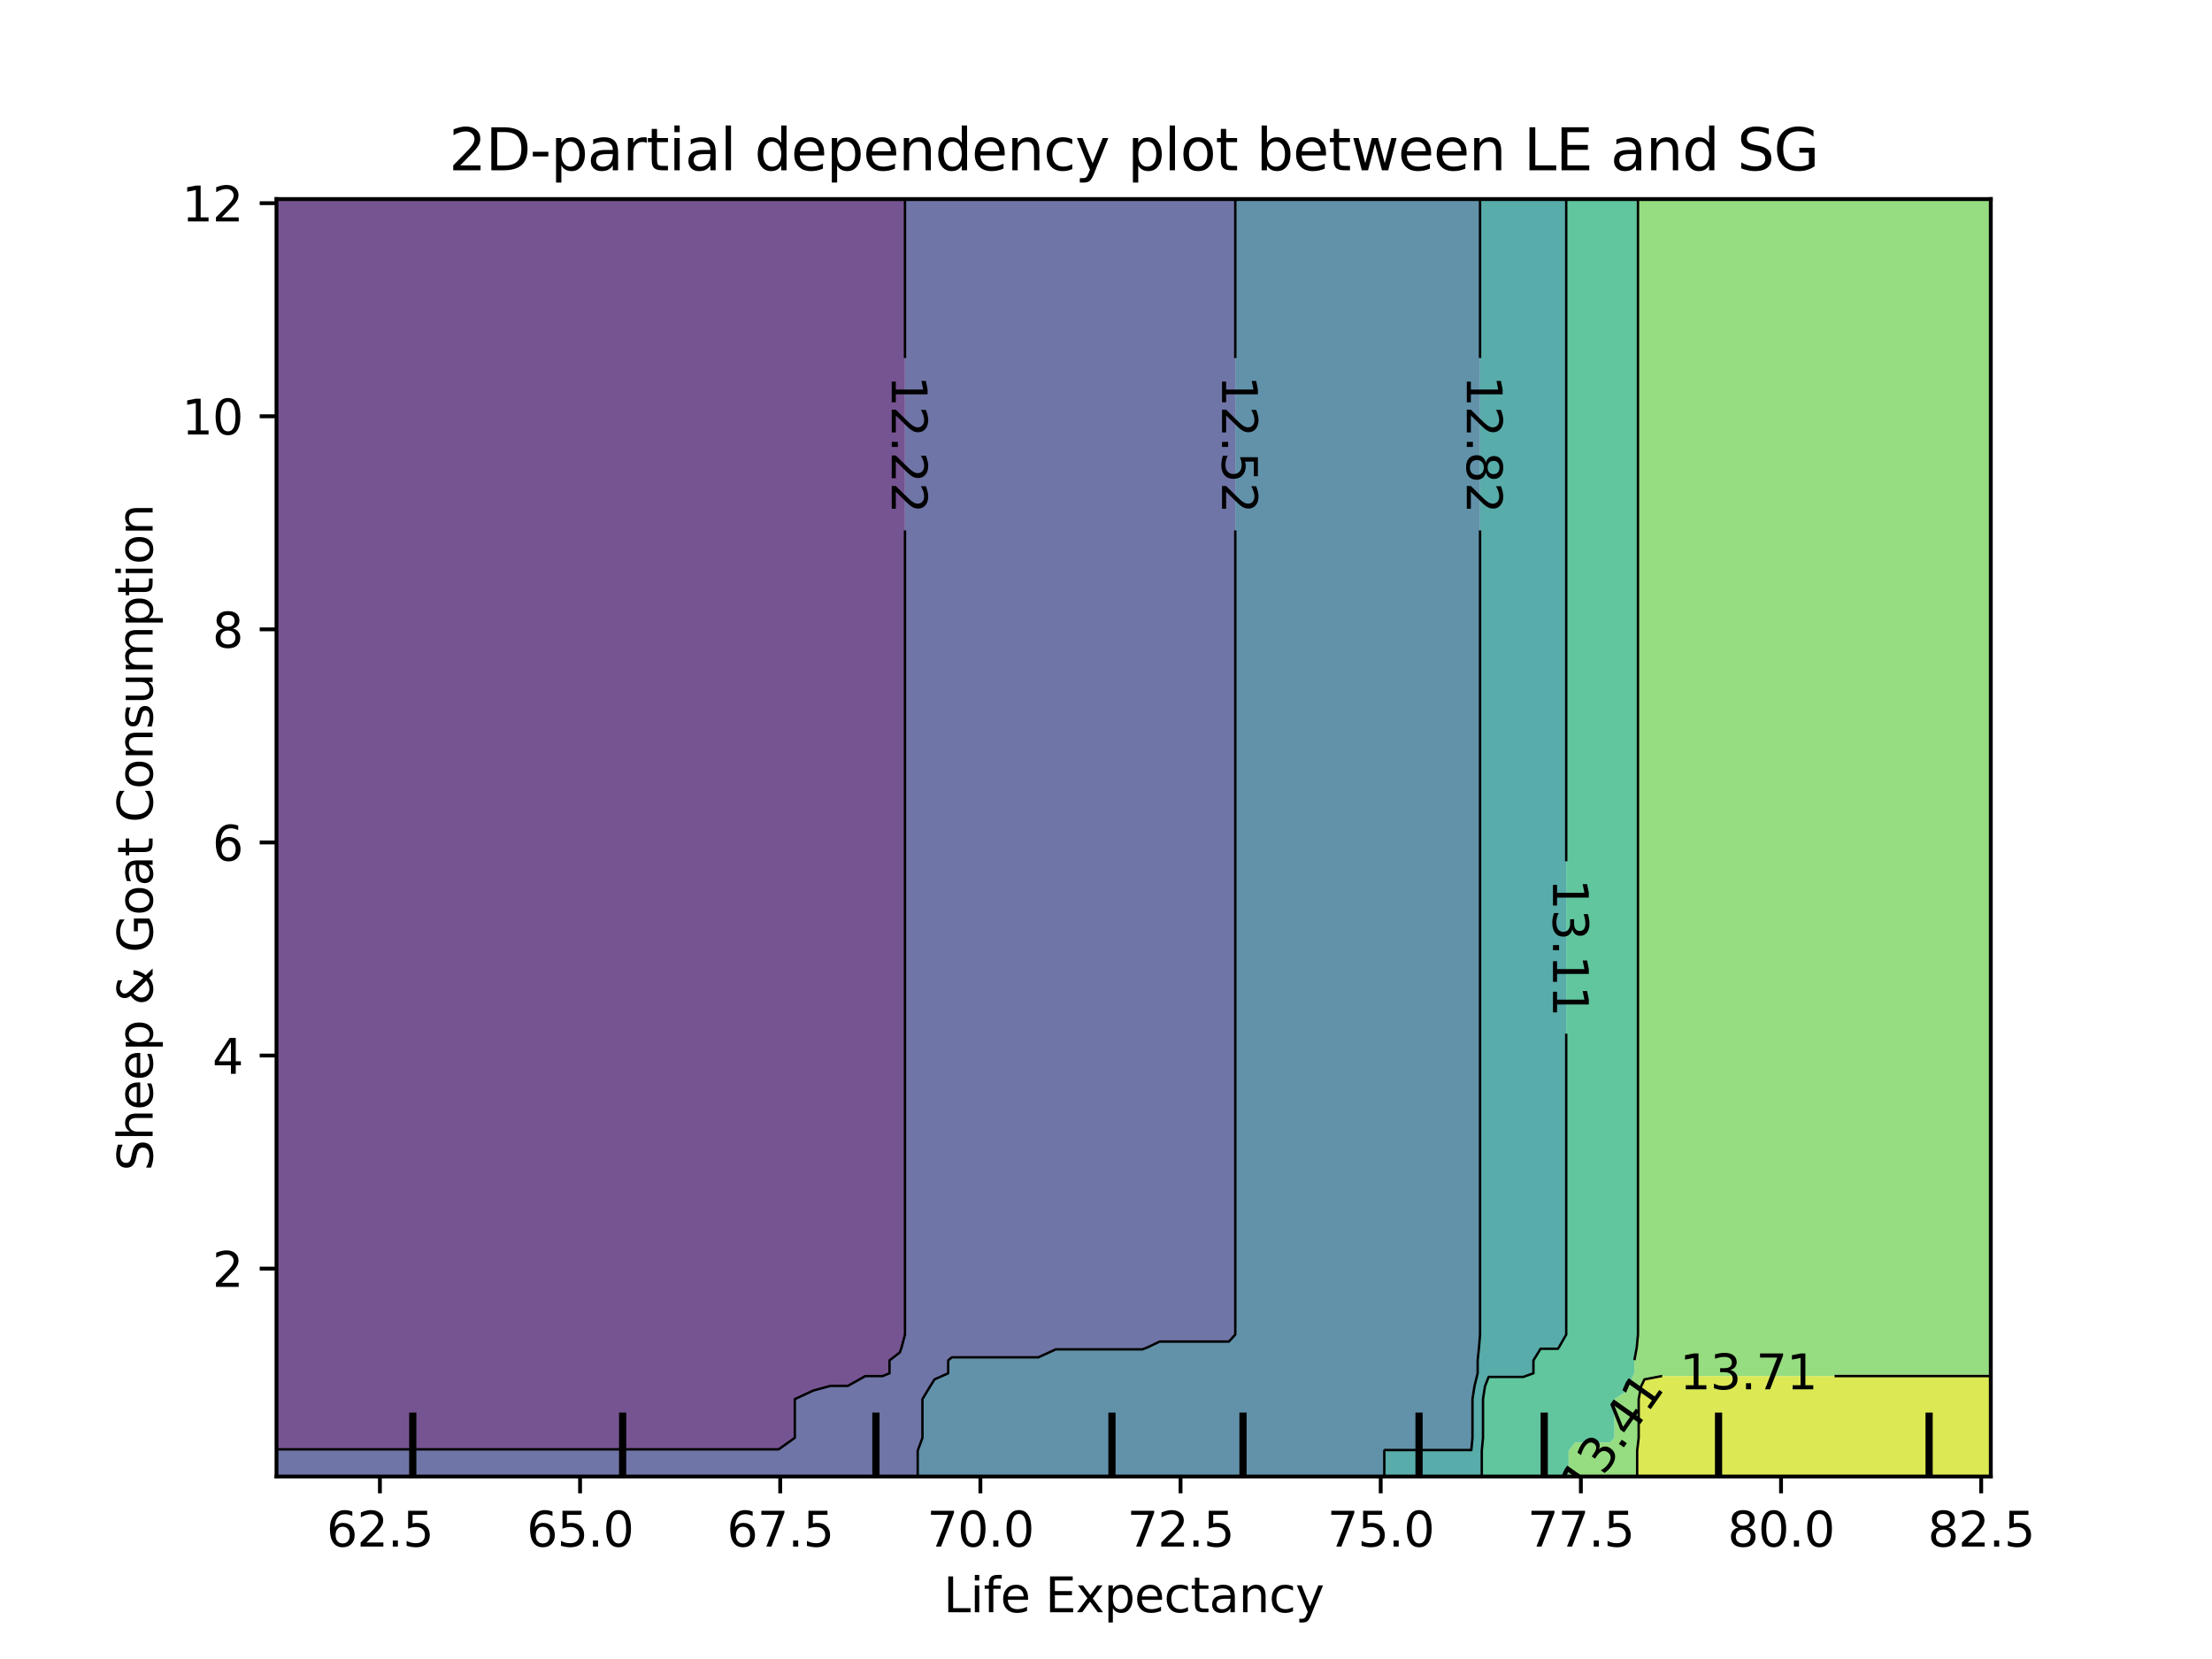 <?xml version="1.0" encoding="utf-8" standalone="no"?>
<!DOCTYPE svg PUBLIC "-//W3C//DTD SVG 1.1//EN"
  "http://www.w3.org/Graphics/SVG/1.1/DTD/svg11.dtd">
<svg xmlns:xlink="http://www.w3.org/1999/xlink" width="460.8pt" height="345.6pt" viewBox="0 0 460.8 345.6" xmlns="http://www.w3.org/2000/svg" version="1.1">
 <defs>
  <style type="text/css">*{stroke-linejoin: round; stroke-linecap: butt}</style>
 </defs>
 <g id="figure_1">
  <g id="patch_1">
   <path d="M 0 345.6 
L 460.8 345.6 
L 460.8 0 
L 0 0 
L 0 345.6 
z
" style="fill: none"/>
  </g>
  <g id="axes_1"/>
  <g id="axes_2">
   <g id="patch_2">
    <path d="M 57.6 307.584 
L 414.72 307.584 
L 414.72 41.472 
L 57.6 41.472 
L 57.6 307.584 
z
" style="fill: none"/>
   </g>
   <g id="PathCollection_1">
    <path d="M 61.207 301.923 
L 64.815 301.923 
L 68.422 301.923 
L 72.029 301.923 
L 75.636 301.923 
L 79.244 301.923 
L 82.851 301.923 
L 86.458 301.923 
L 90.065 301.923 
L 93.673 301.923 
L 97.28 301.923 
L 100.887 301.923 
L 104.495 301.923 
L 108.102 301.923 
L 111.709 301.923 
L 115.316 301.923 
L 118.924 301.923 
L 122.531 301.923 
L 126.138 301.923 
L 129.745 301.923 
L 133.353 301.923 
L 136.96 301.923 
L 140.567 301.923 
L 144.175 301.923 
L 147.782 301.923 
L 151.389 301.923 
L 154.996 301.923 
L 158.604 301.923 
L 162.211 301.923 
L 165.575 299.52 
L 165.575 296.832 
L 165.575 294.144 
L 165.575 291.456 
L 165.818 291.35 
L 169.425 289.676 
L 172.772 288.768 
L 173.033 288.7 
L 176.64 288.7 
L 180.247 286.667 
L 183.855 286.667 
L 185.298 286.08 
L 185.298 283.392 
L 187.462 281.729 
L 187.811 280.704 
L 188.526 278.016 
L 188.526 275.328 
L 188.526 272.64 
L 188.526 269.952 
L 188.526 267.264 
L 188.526 264.576 
L 188.526 261.888 
L 188.526 259.2 
L 188.526 256.512 
L 188.526 253.824 
L 188.526 251.136 
L 188.526 248.448 
L 188.526 245.76 
L 188.526 243.072 
L 188.526 240.384 
L 188.526 237.696 
L 188.526 235.008 
L 188.526 232.32 
L 188.526 229.632 
L 188.526 226.944 
L 188.526 224.256 
L 188.526 221.568 
L 188.526 218.88 
L 188.526 216.192 
L 188.526 213.504 
L 188.526 210.816 
L 188.526 208.128 
L 188.526 205.44 
L 188.526 202.752 
L 188.526 200.064 
L 188.526 197.376 
L 188.526 194.688 
L 188.526 192 
L 188.526 189.312 
L 188.526 186.624 
L 188.526 183.936 
L 188.526 181.248 
L 188.526 178.56 
L 188.526 175.872 
L 188.526 173.184 
L 188.526 170.496 
L 188.526 167.808 
L 188.526 165.12 
L 188.526 162.432 
L 188.526 159.744 
L 188.526 157.056 
L 188.526 154.368 
L 188.526 151.68 
L 188.526 148.992 
L 188.526 146.304 
L 188.526 143.616 
L 188.526 140.928 
L 188.526 138.24 
L 188.526 135.552 
L 188.526 132.864 
L 188.526 130.176 
L 188.526 127.488 
L 188.526 124.8 
L 188.526 122.112 
L 188.526 119.424 
L 188.526 116.736 
L 188.526 114.048 
L 188.526 111.36 
L 188.526 108.672 
L 188.526 105.984 
L 188.526 103.296 
L 188.526 100.608 
L 188.526 97.92 
L 188.526 95.232 
L 188.526 92.544 
L 188.526 89.856 
L 188.526 87.168 
L 188.526 84.48 
L 188.526 81.792 
L 188.526 79.104 
L 188.526 76.416 
L 188.526 73.728 
L 188.526 71.04 
L 188.526 68.352 
L 188.526 65.664 
L 188.526 62.976 
L 188.526 60.288 
L 188.526 57.6 
L 188.526 54.912 
L 188.526 52.224 
L 188.526 49.536 
L 188.526 46.848 
L 188.526 44.16 
L 188.526 41.472 
L 187.462 41.472 
L 183.855 41.472 
L 180.247 41.472 
L 176.64 41.472 
L 173.033 41.472 
L 169.425 41.472 
L 165.818 41.472 
L 162.211 41.472 
L 158.604 41.472 
L 154.996 41.472 
L 151.389 41.472 
L 147.782 41.472 
L 144.175 41.472 
L 140.567 41.472 
L 136.96 41.472 
L 133.353 41.472 
L 129.745 41.472 
L 126.138 41.472 
L 122.531 41.472 
L 118.924 41.472 
L 115.316 41.472 
L 111.709 41.472 
L 108.102 41.472 
L 104.495 41.472 
L 100.887 41.472 
L 97.28 41.472 
L 93.673 41.472 
L 90.065 41.472 
L 86.458 41.472 
L 82.851 41.472 
L 79.244 41.472 
L 75.636 41.472 
L 72.029 41.472 
L 68.422 41.472 
L 64.815 41.472 
L 61.207 41.472 
L 57.6 41.472 
L 57.6 44.16 
L 57.6 46.848 
L 57.6 49.536 
L 57.6 52.224 
L 57.6 54.912 
L 57.6 57.6 
L 57.6 60.288 
L 57.6 62.976 
L 57.6 65.664 
L 57.6 68.352 
L 57.6 71.04 
L 57.6 73.728 
L 57.6 76.416 
L 57.6 79.104 
L 57.6 81.792 
L 57.6 84.48 
L 57.6 87.168 
L 57.6 89.856 
L 57.6 92.544 
L 57.6 95.232 
L 57.6 97.92 
L 57.6 100.608 
L 57.6 103.296 
L 57.6 105.984 
L 57.6 108.672 
L 57.6 111.36 
L 57.6 114.048 
L 57.6 116.736 
L 57.6 119.424 
L 57.6 122.112 
L 57.6 124.8 
L 57.6 127.488 
L 57.6 130.176 
L 57.6 132.864 
L 57.6 135.552 
L 57.6 138.24 
L 57.6 140.928 
L 57.6 143.616 
L 57.6 146.304 
L 57.6 148.992 
L 57.6 151.68 
L 57.6 154.368 
L 57.6 157.056 
L 57.6 159.744 
L 57.6 162.432 
L 57.6 165.12 
L 57.6 167.808 
L 57.6 170.496 
L 57.6 173.184 
L 57.6 175.872 
L 57.6 178.56 
L 57.6 181.248 
L 57.6 183.936 
L 57.6 186.624 
L 57.6 189.312 
L 57.6 192 
L 57.6 194.688 
L 57.6 197.376 
L 57.6 200.064 
L 57.6 202.752 
L 57.6 205.44 
L 57.6 208.128 
L 57.6 210.816 
L 57.6 213.504 
L 57.6 216.192 
L 57.6 218.88 
L 57.6 221.568 
L 57.6 224.256 
L 57.6 226.944 
L 57.6 229.632 
L 57.6 232.32 
L 57.6 235.008 
L 57.6 237.696 
L 57.6 240.384 
L 57.6 243.072 
L 57.6 245.76 
L 57.6 248.448 
L 57.6 251.136 
L 57.6 253.824 
L 57.6 256.512 
L 57.6 259.2 
L 57.6 261.888 
L 57.6 264.576 
L 57.6 267.264 
L 57.6 269.952 
L 57.6 272.64 
L 57.6 275.328 
L 57.6 278.016 
L 57.6 280.704 
L 57.6 283.392 
L 57.6 286.08 
L 57.6 288.768 
L 57.6 291.456 
L 57.6 294.144 
L 57.6 296.832 
L 57.6 299.52 
L 57.6 301.923 
z
" clip-path="url(#p275ba1405b)" style="fill: #481b6d; fill-opacity: 0.75"/>
   </g>
   <g id="PathCollection_2">
    <path d="M 61.207 307.584 
L 64.815 307.584 
L 68.422 307.584 
L 72.029 307.584 
L 75.636 307.584 
L 79.244 307.584 
L 82.851 307.584 
L 86.458 307.584 
L 90.065 307.584 
L 93.673 307.584 
L 97.28 307.584 
L 100.887 307.584 
L 104.495 307.584 
L 108.102 307.584 
L 111.709 307.584 
L 115.316 307.584 
L 118.924 307.584 
L 122.531 307.584 
L 126.138 307.584 
L 129.745 307.584 
L 133.353 307.584 
L 136.96 307.584 
L 140.567 307.584 
L 144.175 307.584 
L 147.782 307.584 
L 151.389 307.584 
L 154.996 307.584 
L 158.604 307.584 
L 162.211 307.584 
L 165.818 307.584 
L 169.425 307.584 
L 173.033 307.584 
L 176.64 307.584 
L 180.247 307.584 
L 183.855 307.584 
L 187.462 307.584 
L 191.069 307.584 
L 191.176 307.584 
L 191.176 304.896 
L 191.176 302.208 
L 192.165 299.52 
L 192.165 296.832 
L 192.165 294.144 
L 192.165 291.456 
L 193.787 288.768 
L 194.676 287.358 
L 197.526 286.08 
L 197.526 283.392 
L 198.284 282.751 
L 201.891 282.751 
L 205.498 282.751 
L 209.105 282.751 
L 212.713 282.751 
L 216.32 282.751 
L 219.927 281.096 
L 223.535 281.096 
L 227.142 281.096 
L 230.749 281.096 
L 234.356 281.096 
L 237.964 281.096 
L 239.009 280.704 
L 241.571 279.474 
L 245.178 279.474 
L 248.785 279.474 
L 252.393 279.474 
L 256 279.474 
L 257.333 278.016 
L 257.333 275.328 
L 257.333 272.64 
L 257.333 269.952 
L 257.333 267.264 
L 257.333 264.576 
L 257.333 261.888 
L 257.333 259.2 
L 257.333 256.512 
L 257.333 253.824 
L 257.333 251.136 
L 257.333 248.448 
L 257.333 245.76 
L 257.333 243.072 
L 257.333 240.384 
L 257.333 237.696 
L 257.333 235.008 
L 257.333 232.32 
L 257.333 229.632 
L 257.333 226.944 
L 257.333 224.256 
L 257.333 221.568 
L 257.333 218.88 
L 257.333 216.192 
L 257.333 213.504 
L 257.333 210.816 
L 257.333 208.128 
L 257.333 205.44 
L 257.333 202.752 
L 257.333 200.064 
L 257.333 197.376 
L 257.333 194.688 
L 257.333 192 
L 257.333 189.312 
L 257.333 186.624 
L 257.333 183.936 
L 257.333 181.248 
L 257.333 178.56 
L 257.333 175.872 
L 257.333 173.184 
L 257.333 170.496 
L 257.333 167.808 
L 257.333 165.12 
L 257.333 162.432 
L 257.333 159.744 
L 257.333 157.056 
L 257.333 154.368 
L 257.333 151.68 
L 257.333 148.992 
L 257.333 146.304 
L 257.333 143.616 
L 257.333 140.928 
L 257.333 138.24 
L 257.333 135.552 
L 257.333 132.864 
L 257.333 130.176 
L 257.333 127.488 
L 257.333 124.8 
L 257.333 122.112 
L 257.333 119.424 
L 257.333 116.736 
L 257.333 114.048 
L 257.333 111.36 
L 257.333 108.672 
L 257.333 105.984 
L 257.333 103.296 
L 257.333 100.608 
L 257.333 97.92 
L 257.333 95.232 
L 257.333 92.544 
L 257.333 89.856 
L 257.333 87.168 
L 257.333 84.48 
L 257.333 81.792 
L 257.333 79.104 
L 257.333 76.416 
L 257.333 73.728 
L 257.333 71.04 
L 257.333 68.352 
L 257.333 65.664 
L 257.333 62.976 
L 257.333 60.288 
L 257.333 57.6 
L 257.333 54.912 
L 257.333 52.224 
L 257.333 49.536 
L 257.333 46.848 
L 257.333 44.16 
L 257.333 41.472 
L 256 41.472 
L 252.393 41.472 
L 248.785 41.472 
L 245.178 41.472 
L 241.571 41.472 
L 237.964 41.472 
L 234.356 41.472 
L 230.749 41.472 
L 227.142 41.472 
L 223.535 41.472 
L 219.927 41.472 
L 216.32 41.472 
L 212.713 41.472 
L 209.105 41.472 
L 205.498 41.472 
L 201.891 41.472 
L 198.284 41.472 
L 194.676 41.472 
L 191.069 41.472 
L 188.526 41.472 
L 188.526 44.16 
L 188.526 46.848 
L 188.526 49.536 
L 188.526 52.224 
L 188.526 54.912 
L 188.526 57.6 
L 188.526 60.288 
L 188.526 62.976 
L 188.526 65.664 
L 188.526 68.352 
L 188.526 71.04 
L 188.526 73.728 
L 188.526 76.416 
L 188.526 79.104 
L 188.526 81.792 
L 188.526 84.48 
L 188.526 87.168 
L 188.526 89.856 
L 188.526 92.544 
L 188.526 95.232 
L 188.526 97.92 
L 188.526 100.608 
L 188.526 103.296 
L 188.526 105.984 
L 188.526 108.672 
L 188.526 111.36 
L 188.526 114.048 
L 188.526 116.736 
L 188.526 119.424 
L 188.526 122.112 
L 188.526 124.8 
L 188.526 127.488 
L 188.526 130.176 
L 188.526 132.864 
L 188.526 135.552 
L 188.526 138.24 
L 188.526 140.928 
L 188.526 143.616 
L 188.526 146.304 
L 188.526 148.992 
L 188.526 151.68 
L 188.526 154.368 
L 188.526 157.056 
L 188.526 159.744 
L 188.526 162.432 
L 188.526 165.12 
L 188.526 167.808 
L 188.526 170.496 
L 188.526 173.184 
L 188.526 175.872 
L 188.526 178.56 
L 188.526 181.248 
L 188.526 183.936 
L 188.526 186.624 
L 188.526 189.312 
L 188.526 192 
L 188.526 194.688 
L 188.526 197.376 
L 188.526 200.064 
L 188.526 202.752 
L 188.526 205.44 
L 188.526 208.128 
L 188.526 210.816 
L 188.526 213.504 
L 188.526 216.192 
L 188.526 218.88 
L 188.526 221.568 
L 188.526 224.256 
L 188.526 226.944 
L 188.526 229.632 
L 188.526 232.32 
L 188.526 235.008 
L 188.526 237.696 
L 188.526 240.384 
L 188.526 243.072 
L 188.526 245.76 
L 188.526 248.448 
L 188.526 251.136 
L 188.526 253.824 
L 188.526 256.512 
L 188.526 259.2 
L 188.526 261.888 
L 188.526 264.576 
L 188.526 267.264 
L 188.526 269.952 
L 188.526 272.64 
L 188.526 275.328 
L 188.526 278.016 
L 187.811 280.704 
L 187.462 281.729 
L 185.298 283.392 
L 185.298 286.08 
L 183.855 286.667 
L 180.247 286.667 
L 176.64 288.7 
L 173.033 288.7 
L 172.772 288.768 
L 169.425 289.676 
L 165.818 291.35 
L 165.575 291.456 
L 165.575 294.144 
L 165.575 296.832 
L 165.575 299.52 
L 162.211 301.923 
L 158.604 301.923 
L 154.996 301.923 
L 151.389 301.923 
L 147.782 301.923 
L 144.175 301.923 
L 140.567 301.923 
L 136.96 301.923 
L 133.353 301.923 
L 129.745 301.923 
L 126.138 301.923 
L 122.531 301.923 
L 118.924 301.923 
L 115.316 301.923 
L 111.709 301.923 
L 108.102 301.923 
L 104.495 301.923 
L 100.887 301.923 
L 97.28 301.923 
L 93.673 301.923 
L 90.065 301.923 
L 86.458 301.923 
L 82.851 301.923 
L 79.244 301.923 
L 75.636 301.923 
L 72.029 301.923 
L 68.422 301.923 
L 64.815 301.923 
L 61.207 301.923 
L 57.6 301.923 
L 57.6 302.208 
L 57.6 304.896 
L 57.6 307.584 
z
" clip-path="url(#p275ba1405b)" style="fill: #3f4788; fill-opacity: 0.75"/>
   </g>
   <g id="PathCollection_3">
    <path d="M 194.676 307.584 
L 198.284 307.584 
L 201.891 307.584 
L 205.498 307.584 
L 209.105 307.584 
L 212.713 307.584 
L 216.32 307.584 
L 219.927 307.584 
L 223.535 307.584 
L 227.142 307.584 
L 230.749 307.584 
L 234.356 307.584 
L 237.964 307.584 
L 241.571 307.584 
L 245.178 307.584 
L 248.785 307.584 
L 252.393 307.584 
L 256 307.584 
L 259.607 307.584 
L 263.215 307.584 
L 266.822 307.584 
L 270.429 307.584 
L 274.036 307.584 
L 277.644 307.584 
L 281.251 307.584 
L 284.858 307.584 
L 288.376 307.584 
L 288.376 304.896 
L 288.376 302.208 
L 288.465 302.073 
L 292.073 302.073 
L 295.68 302.073 
L 299.287 302.073 
L 302.895 302.073 
L 306.502 302.073 
L 306.744 299.52 
L 306.744 296.832 
L 306.744 294.144 
L 306.744 291.456 
L 307.162 288.768 
L 307.824 286.08 
L 307.824 283.392 
L 308.103 280.704 
L 308.321 278.016 
L 308.321 275.328 
L 308.321 272.64 
L 308.321 269.952 
L 308.321 267.264 
L 308.321 264.576 
L 308.321 261.888 
L 308.321 259.2 
L 308.321 256.512 
L 308.321 253.824 
L 308.321 251.136 
L 308.321 248.448 
L 308.321 245.76 
L 308.321 243.072 
L 308.321 240.384 
L 308.321 237.696 
L 308.321 235.008 
L 308.321 232.32 
L 308.321 229.632 
L 308.321 226.944 
L 308.321 224.256 
L 308.321 221.568 
L 308.321 218.88 
L 308.321 216.192 
L 308.321 213.504 
L 308.321 210.816 
L 308.321 208.128 
L 308.321 205.44 
L 308.321 202.752 
L 308.321 200.064 
L 308.321 197.376 
L 308.321 194.688 
L 308.321 192 
L 308.321 189.312 
L 308.321 186.624 
L 308.321 183.936 
L 308.321 181.248 
L 308.321 178.56 
L 308.321 175.872 
L 308.321 173.184 
L 308.321 170.496 
L 308.321 167.808 
L 308.321 165.12 
L 308.321 162.432 
L 308.321 159.744 
L 308.321 157.056 
L 308.321 154.368 
L 308.321 151.68 
L 308.321 148.992 
L 308.321 146.304 
L 308.321 143.616 
L 308.321 140.928 
L 308.321 138.24 
L 308.321 135.552 
L 308.321 132.864 
L 308.321 130.176 
L 308.321 127.488 
L 308.321 124.8 
L 308.321 122.112 
L 308.321 119.424 
L 308.321 116.736 
L 308.321 114.048 
L 308.321 111.36 
L 308.321 108.672 
L 308.321 105.984 
L 308.321 103.296 
L 308.321 100.608 
L 308.321 97.92 
L 308.321 95.232 
L 308.321 92.544 
L 308.321 89.856 
L 308.321 87.168 
L 308.321 84.48 
L 308.321 81.792 
L 308.321 79.104 
L 308.321 76.416 
L 308.321 73.728 
L 308.321 71.04 
L 308.321 68.352 
L 308.321 65.664 
L 308.321 62.976 
L 308.321 60.288 
L 308.321 57.6 
L 308.321 54.912 
L 308.321 52.224 
L 308.321 49.536 
L 308.321 46.848 
L 308.321 44.16 
L 308.321 41.472 
L 306.502 41.472 
L 302.895 41.472 
L 299.287 41.472 
L 295.68 41.472 
L 292.073 41.472 
L 288.465 41.472 
L 284.858 41.472 
L 281.251 41.472 
L 277.644 41.472 
L 274.036 41.472 
L 270.429 41.472 
L 266.822 41.472 
L 263.215 41.472 
L 259.607 41.472 
L 257.333 41.472 
L 257.333 44.16 
L 257.333 46.848 
L 257.333 49.536 
L 257.333 52.224 
L 257.333 54.912 
L 257.333 57.6 
L 257.333 60.288 
L 257.333 62.976 
L 257.333 65.664 
L 257.333 68.352 
L 257.333 71.04 
L 257.333 73.728 
L 257.333 76.416 
L 257.333 79.104 
L 257.333 81.792 
L 257.333 84.48 
L 257.333 87.168 
L 257.333 89.856 
L 257.333 92.544 
L 257.333 95.232 
L 257.333 97.92 
L 257.333 100.608 
L 257.333 103.296 
L 257.333 105.984 
L 257.333 108.672 
L 257.333 111.36 
L 257.333 114.048 
L 257.333 116.736 
L 257.333 119.424 
L 257.333 122.112 
L 257.333 124.8 
L 257.333 127.488 
L 257.333 130.176 
L 257.333 132.864 
L 257.333 135.552 
L 257.333 138.24 
L 257.333 140.928 
L 257.333 143.616 
L 257.333 146.304 
L 257.333 148.992 
L 257.333 151.68 
L 257.333 154.368 
L 257.333 157.056 
L 257.333 159.744 
L 257.333 162.432 
L 257.333 165.12 
L 257.333 167.808 
L 257.333 170.496 
L 257.333 173.184 
L 257.333 175.872 
L 257.333 178.56 
L 257.333 181.248 
L 257.333 183.936 
L 257.333 186.624 
L 257.333 189.312 
L 257.333 192 
L 257.333 194.688 
L 257.333 197.376 
L 257.333 200.064 
L 257.333 202.752 
L 257.333 205.44 
L 257.333 208.128 
L 257.333 210.816 
L 257.333 213.504 
L 257.333 216.192 
L 257.333 218.88 
L 257.333 221.568 
L 257.333 224.256 
L 257.333 226.944 
L 257.333 229.632 
L 257.333 232.32 
L 257.333 235.008 
L 257.333 237.696 
L 257.333 240.384 
L 257.333 243.072 
L 257.333 245.76 
L 257.333 248.448 
L 257.333 251.136 
L 257.333 253.824 
L 257.333 256.512 
L 257.333 259.2 
L 257.333 261.888 
L 257.333 264.576 
L 257.333 267.264 
L 257.333 269.952 
L 257.333 272.64 
L 257.333 275.328 
L 257.333 278.016 
L 256 279.474 
L 252.393 279.474 
L 248.785 279.474 
L 245.178 279.474 
L 241.571 279.474 
L 239.009 280.704 
L 237.964 281.096 
L 234.356 281.096 
L 230.749 281.096 
L 227.142 281.096 
L 223.535 281.096 
L 219.927 281.096 
L 216.32 282.751 
L 212.713 282.751 
L 209.105 282.751 
L 205.498 282.751 
L 201.891 282.751 
L 198.284 282.751 
L 197.526 283.392 
L 197.526 286.08 
L 194.676 287.358 
L 193.787 288.768 
L 192.165 291.456 
L 192.165 294.144 
L 192.165 296.832 
L 192.165 299.52 
L 191.176 302.208 
L 191.176 304.896 
L 191.176 307.584 
z
" clip-path="url(#p275ba1405b)" style="fill: #2e6e8e; fill-opacity: 0.75"/>
   </g>
   <g id="PathCollection_4">
    <path d="M 288.465 307.584 
L 292.073 307.584 
L 295.68 307.584 
L 299.287 307.584 
L 302.895 307.584 
L 306.502 307.584 
L 308.683 307.584 
L 308.683 304.896 
L 308.683 302.208 
L 308.938 299.52 
L 308.938 296.832 
L 308.938 294.144 
L 308.938 291.456 
L 309.356 288.768 
L 310.109 286.84 
L 313.716 286.84 
L 317.324 286.84 
L 319.443 286.08 
L 319.443 283.392 
L 320.931 280.974 
L 324.538 280.974 
L 324.736 280.704 
L 326.274 278.016 
L 326.274 275.328 
L 326.274 272.64 
L 326.274 269.952 
L 326.274 267.264 
L 326.274 264.576 
L 326.274 261.888 
L 326.274 259.2 
L 326.274 256.512 
L 326.274 253.824 
L 326.274 251.136 
L 326.274 248.448 
L 326.274 245.76 
L 326.274 243.072 
L 326.274 240.384 
L 326.274 237.696 
L 326.274 235.008 
L 326.274 232.32 
L 326.274 229.632 
L 326.274 226.944 
L 326.274 224.256 
L 326.274 221.568 
L 326.274 218.88 
L 326.274 216.192 
L 326.274 213.504 
L 326.274 210.816 
L 326.274 208.128 
L 326.274 205.44 
L 326.274 202.752 
L 326.274 200.064 
L 326.274 197.376 
L 326.274 194.688 
L 326.274 192 
L 326.274 189.312 
L 326.274 186.624 
L 326.274 183.936 
L 326.274 181.248 
L 326.274 178.56 
L 326.274 175.872 
L 326.274 173.184 
L 326.274 170.496 
L 326.274 167.808 
L 326.274 165.12 
L 326.274 162.432 
L 326.274 159.744 
L 326.274 157.056 
L 326.274 154.368 
L 326.274 151.68 
L 326.274 148.992 
L 326.274 146.304 
L 326.274 143.616 
L 326.274 140.928 
L 326.274 138.24 
L 326.274 135.552 
L 326.274 132.864 
L 326.274 130.176 
L 326.274 127.488 
L 326.274 124.8 
L 326.274 122.112 
L 326.274 119.424 
L 326.274 116.736 
L 326.274 114.048 
L 326.274 111.36 
L 326.274 108.672 
L 326.274 105.984 
L 326.274 103.296 
L 326.274 100.608 
L 326.274 97.92 
L 326.274 95.232 
L 326.274 92.544 
L 326.274 89.856 
L 326.274 87.168 
L 326.274 84.48 
L 326.274 81.792 
L 326.274 79.104 
L 326.274 76.416 
L 326.274 73.728 
L 326.274 71.04 
L 326.274 68.352 
L 326.274 65.664 
L 326.274 62.976 
L 326.274 60.288 
L 326.274 57.6 
L 326.274 54.912 
L 326.274 52.224 
L 326.274 49.536 
L 326.274 46.848 
L 326.274 44.16 
L 326.274 41.472 
L 324.538 41.472 
L 320.931 41.472 
L 317.324 41.472 
L 313.716 41.472 
L 310.109 41.472 
L 308.321 41.472 
L 308.321 44.16 
L 308.321 46.848 
L 308.321 49.536 
L 308.321 52.224 
L 308.321 54.912 
L 308.321 57.6 
L 308.321 60.288 
L 308.321 62.976 
L 308.321 65.664 
L 308.321 68.352 
L 308.321 71.04 
L 308.321 73.728 
L 308.321 76.416 
L 308.321 79.104 
L 308.321 81.792 
L 308.321 84.48 
L 308.321 87.168 
L 308.321 89.856 
L 308.321 92.544 
L 308.321 95.232 
L 308.321 97.92 
L 308.321 100.608 
L 308.321 103.296 
L 308.321 105.984 
L 308.321 108.672 
L 308.321 111.36 
L 308.321 114.048 
L 308.321 116.736 
L 308.321 119.424 
L 308.321 122.112 
L 308.321 124.8 
L 308.321 127.488 
L 308.321 130.176 
L 308.321 132.864 
L 308.321 135.552 
L 308.321 138.24 
L 308.321 140.928 
L 308.321 143.616 
L 308.321 146.304 
L 308.321 148.992 
L 308.321 151.68 
L 308.321 154.368 
L 308.321 157.056 
L 308.321 159.744 
L 308.321 162.432 
L 308.321 165.12 
L 308.321 167.808 
L 308.321 170.496 
L 308.321 173.184 
L 308.321 175.872 
L 308.321 178.56 
L 308.321 181.248 
L 308.321 183.936 
L 308.321 186.624 
L 308.321 189.312 
L 308.321 192 
L 308.321 194.688 
L 308.321 197.376 
L 308.321 200.064 
L 308.321 202.752 
L 308.321 205.44 
L 308.321 208.128 
L 308.321 210.816 
L 308.321 213.504 
L 308.321 216.192 
L 308.321 218.88 
L 308.321 221.568 
L 308.321 224.256 
L 308.321 226.944 
L 308.321 229.632 
L 308.321 232.32 
L 308.321 235.008 
L 308.321 237.696 
L 308.321 240.384 
L 308.321 243.072 
L 308.321 245.76 
L 308.321 248.448 
L 308.321 251.136 
L 308.321 253.824 
L 308.321 256.512 
L 308.321 259.2 
L 308.321 261.888 
L 308.321 264.576 
L 308.321 267.264 
L 308.321 269.952 
L 308.321 272.64 
L 308.321 275.328 
L 308.321 278.016 
L 308.103 280.704 
L 307.824 283.392 
L 307.824 286.08 
L 307.162 288.768 
L 306.744 291.456 
L 306.744 294.144 
L 306.744 296.832 
L 306.744 299.52 
L 306.502 302.073 
L 302.895 302.073 
L 299.287 302.073 
L 295.68 302.073 
L 292.073 302.073 
L 288.465 302.073 
L 288.376 302.208 
L 288.376 304.896 
L 288.376 307.584 
z
" clip-path="url(#p275ba1405b)" style="fill: #21908d; fill-opacity: 0.75"/>
   </g>
   <g id="PathCollection_5">
    <path d="M 310.109 307.584 
L 313.716 307.584 
L 317.324 307.584 
L 320.931 307.584 
L 324.538 307.584 
L 326.775 307.584 
L 326.775 304.896 
L 326.775 302.208 
L 328.145 300.509 
L 331.753 300.509 
L 335.36 300.509 
L 336.312 299.52 
L 336.312 296.832 
L 336.312 294.144 
L 336.312 291.456 
L 338.967 289.773 
L 339.161 288.768 
L 340.465 286.08 
L 340.465 283.392 
L 340.967 280.704 
L 341.219 278.016 
L 341.219 275.328 
L 341.219 272.64 
L 341.219 269.952 
L 341.219 267.264 
L 341.219 264.576 
L 341.219 261.888 
L 341.219 259.2 
L 341.219 256.512 
L 341.219 253.824 
L 341.219 251.136 
L 341.219 248.448 
L 341.219 245.76 
L 341.219 243.072 
L 341.219 240.384 
L 341.219 237.696 
L 341.219 235.008 
L 341.219 232.32 
L 341.219 229.632 
L 341.219 226.944 
L 341.219 224.256 
L 341.219 221.568 
L 341.219 218.88 
L 341.219 216.192 
L 341.219 213.504 
L 341.219 210.816 
L 341.219 208.128 
L 341.219 205.44 
L 341.219 202.752 
L 341.219 200.064 
L 341.219 197.376 
L 341.219 194.688 
L 341.219 192 
L 341.219 189.312 
L 341.219 186.624 
L 341.219 183.936 
L 341.219 181.248 
L 341.219 178.56 
L 341.219 175.872 
L 341.219 173.184 
L 341.219 170.496 
L 341.219 167.808 
L 341.219 165.12 
L 341.219 162.432 
L 341.219 159.744 
L 341.219 157.056 
L 341.219 154.368 
L 341.219 151.68 
L 341.219 148.992 
L 341.219 146.304 
L 341.219 143.616 
L 341.219 140.928 
L 341.219 138.24 
L 341.219 135.552 
L 341.219 132.864 
L 341.219 130.176 
L 341.219 127.488 
L 341.219 124.8 
L 341.219 122.112 
L 341.219 119.424 
L 341.219 116.736 
L 341.219 114.048 
L 341.219 111.36 
L 341.219 108.672 
L 341.219 105.984 
L 341.219 103.296 
L 341.219 100.608 
L 341.219 97.92 
L 341.219 95.232 
L 341.219 92.544 
L 341.219 89.856 
L 341.219 87.168 
L 341.219 84.48 
L 341.219 81.792 
L 341.219 79.104 
L 341.219 76.416 
L 341.219 73.728 
L 341.219 71.04 
L 341.219 68.352 
L 341.219 65.664 
L 341.219 62.976 
L 341.219 60.288 
L 341.219 57.6 
L 341.219 54.912 
L 341.219 52.224 
L 341.219 49.536 
L 341.219 46.848 
L 341.219 44.16 
L 341.219 41.472 
L 338.967 41.472 
L 335.36 41.472 
L 331.753 41.472 
L 328.145 41.472 
L 326.274 41.472 
L 326.274 44.16 
L 326.274 46.848 
L 326.274 49.536 
L 326.274 52.224 
L 326.274 54.912 
L 326.274 57.6 
L 326.274 60.288 
L 326.274 62.976 
L 326.274 65.664 
L 326.274 68.352 
L 326.274 71.04 
L 326.274 73.728 
L 326.274 76.416 
L 326.274 79.104 
L 326.274 81.792 
L 326.274 84.48 
L 326.274 87.168 
L 326.274 89.856 
L 326.274 92.544 
L 326.274 95.232 
L 326.274 97.92 
L 326.274 100.608 
L 326.274 103.296 
L 326.274 105.984 
L 326.274 108.672 
L 326.274 111.36 
L 326.274 114.048 
L 326.274 116.736 
L 326.274 119.424 
L 326.274 122.112 
L 326.274 124.8 
L 326.274 127.488 
L 326.274 130.176 
L 326.274 132.864 
L 326.274 135.552 
L 326.274 138.24 
L 326.274 140.928 
L 326.274 143.616 
L 326.274 146.304 
L 326.274 148.992 
L 326.274 151.68 
L 326.274 154.368 
L 326.274 157.056 
L 326.274 159.744 
L 326.274 162.432 
L 326.274 165.12 
L 326.274 167.808 
L 326.274 170.496 
L 326.274 173.184 
L 326.274 175.872 
L 326.274 178.56 
L 326.274 181.248 
L 326.274 183.936 
L 326.274 186.624 
L 326.274 189.312 
L 326.274 192 
L 326.274 194.688 
L 326.274 197.376 
L 326.274 200.064 
L 326.274 202.752 
L 326.274 205.44 
L 326.274 208.128 
L 326.274 210.816 
L 326.274 213.504 
L 326.274 216.192 
L 326.274 218.88 
L 326.274 221.568 
L 326.274 224.256 
L 326.274 226.944 
L 326.274 229.632 
L 326.274 232.32 
L 326.274 235.008 
L 326.274 237.696 
L 326.274 240.384 
L 326.274 243.072 
L 326.274 245.76 
L 326.274 248.448 
L 326.274 251.136 
L 326.274 253.824 
L 326.274 256.512 
L 326.274 259.2 
L 326.274 261.888 
L 326.274 264.576 
L 326.274 267.264 
L 326.274 269.952 
L 326.274 272.64 
L 326.274 275.328 
L 326.274 278.016 
L 324.736 280.704 
L 324.538 280.974 
L 320.931 280.974 
L 319.443 283.392 
L 319.443 286.08 
L 317.324 286.84 
L 313.716 286.84 
L 310.109 286.84 
L 309.356 288.768 
L 308.938 291.456 
L 308.938 294.144 
L 308.938 296.832 
L 308.938 299.52 
L 308.683 302.208 
L 308.683 304.896 
L 308.683 307.584 
z
" clip-path="url(#p275ba1405b)" style="fill: #2db27d; fill-opacity: 0.75"/>
   </g>
   <g id="PathCollection_6">
    <path d="M 328.145 307.584 
L 331.753 307.584 
L 335.36 307.584 
L 338.967 307.584 
L 341.051 307.584 
L 341.051 304.896 
L 341.051 302.208 
L 341.368 299.52 
L 341.368 296.832 
L 341.368 294.144 
L 341.368 291.456 
L 341.888 288.768 
L 342.575 287.351 
L 346.182 286.661 
L 349.789 286.661 
L 353.396 286.661 
L 357.004 286.661 
L 360.611 286.661 
L 364.218 286.661 
L 367.825 286.661 
L 371.433 286.661 
L 375.04 286.661 
L 378.647 286.661 
L 382.255 286.661 
L 385.862 286.661 
L 389.469 286.661 
L 393.076 286.661 
L 396.684 286.661 
L 400.291 286.661 
L 403.898 286.661 
L 407.505 286.661 
L 411.113 286.661 
L 414.72 286.661 
L 414.72 286.08 
L 414.72 283.392 
L 414.72 280.704 
L 414.72 278.016 
L 414.72 275.328 
L 414.72 272.64 
L 414.72 269.952 
L 414.72 267.264 
L 414.72 264.576 
L 414.72 261.888 
L 414.72 259.2 
L 414.72 256.512 
L 414.72 253.824 
L 414.72 251.136 
L 414.72 248.448 
L 414.72 245.76 
L 414.72 243.072 
L 414.72 240.384 
L 414.72 237.696 
L 414.72 235.008 
L 414.72 232.32 
L 414.72 229.632 
L 414.72 226.944 
L 414.72 224.256 
L 414.72 221.568 
L 414.72 218.88 
L 414.72 216.192 
L 414.72 213.504 
L 414.72 210.816 
L 414.72 208.128 
L 414.72 205.44 
L 414.72 202.752 
L 414.72 200.064 
L 414.72 197.376 
L 414.72 194.688 
L 414.72 192 
L 414.72 189.312 
L 414.72 186.624 
L 414.72 183.936 
L 414.72 181.248 
L 414.72 178.56 
L 414.72 175.872 
L 414.72 173.184 
L 414.72 170.496 
L 414.72 167.808 
L 414.72 165.12 
L 414.72 162.432 
L 414.72 159.744 
L 414.72 157.056 
L 414.72 154.368 
L 414.72 151.68 
L 414.72 148.992 
L 414.72 146.304 
L 414.72 143.616 
L 414.72 140.928 
L 414.72 138.24 
L 414.72 135.552 
L 414.72 132.864 
L 414.72 130.176 
L 414.72 127.488 
L 414.72 124.8 
L 414.72 122.112 
L 414.72 119.424 
L 414.72 116.736 
L 414.72 114.048 
L 414.72 111.36 
L 414.72 108.672 
L 414.72 105.984 
L 414.72 103.296 
L 414.72 100.608 
L 414.72 97.92 
L 414.72 95.232 
L 414.72 92.544 
L 414.72 89.856 
L 414.72 87.168 
L 414.72 84.48 
L 414.72 81.792 
L 414.72 79.104 
L 414.72 76.416 
L 414.72 73.728 
L 414.72 71.04 
L 414.72 68.352 
L 414.72 65.664 
L 414.72 62.976 
L 414.72 60.288 
L 414.72 57.6 
L 414.72 54.912 
L 414.72 52.224 
L 414.72 49.536 
L 414.72 46.848 
L 414.72 44.16 
L 414.72 41.472 
L 411.113 41.472 
L 407.505 41.472 
L 403.898 41.472 
L 400.291 41.472 
L 396.684 41.472 
L 393.076 41.472 
L 389.469 41.472 
L 385.862 41.472 
L 382.255 41.472 
L 378.647 41.472 
L 375.04 41.472 
L 371.433 41.472 
L 367.825 41.472 
L 364.218 41.472 
L 360.611 41.472 
L 357.004 41.472 
L 353.396 41.472 
L 349.789 41.472 
L 346.182 41.472 
L 342.575 41.472 
L 341.219 41.472 
L 341.219 44.16 
L 341.219 46.848 
L 341.219 49.536 
L 341.219 52.224 
L 341.219 54.912 
L 341.219 57.6 
L 341.219 60.288 
L 341.219 62.976 
L 341.219 65.664 
L 341.219 68.352 
L 341.219 71.04 
L 341.219 73.728 
L 341.219 76.416 
L 341.219 79.104 
L 341.219 81.792 
L 341.219 84.48 
L 341.219 87.168 
L 341.219 89.856 
L 341.219 92.544 
L 341.219 95.232 
L 341.219 97.92 
L 341.219 100.608 
L 341.219 103.296 
L 341.219 105.984 
L 341.219 108.672 
L 341.219 111.36 
L 341.219 114.048 
L 341.219 116.736 
L 341.219 119.424 
L 341.219 122.112 
L 341.219 124.8 
L 341.219 127.488 
L 341.219 130.176 
L 341.219 132.864 
L 341.219 135.552 
L 341.219 138.24 
L 341.219 140.928 
L 341.219 143.616 
L 341.219 146.304 
L 341.219 148.992 
L 341.219 151.68 
L 341.219 154.368 
L 341.219 157.056 
L 341.219 159.744 
L 341.219 162.432 
L 341.219 165.12 
L 341.219 167.808 
L 341.219 170.496 
L 341.219 173.184 
L 341.219 175.872 
L 341.219 178.56 
L 341.219 181.248 
L 341.219 183.936 
L 341.219 186.624 
L 341.219 189.312 
L 341.219 192 
L 341.219 194.688 
L 341.219 197.376 
L 341.219 200.064 
L 341.219 202.752 
L 341.219 205.44 
L 341.219 208.128 
L 341.219 210.816 
L 341.219 213.504 
L 341.219 216.192 
L 341.219 218.88 
L 341.219 221.568 
L 341.219 224.256 
L 341.219 226.944 
L 341.219 229.632 
L 341.219 232.32 
L 341.219 235.008 
L 341.219 237.696 
L 341.219 240.384 
L 341.219 243.072 
L 341.219 245.76 
L 341.219 248.448 
L 341.219 251.136 
L 341.219 253.824 
L 341.219 256.512 
L 341.219 259.2 
L 341.219 261.888 
L 341.219 264.576 
L 341.219 267.264 
L 341.219 269.952 
L 341.219 272.64 
L 341.219 275.328 
L 341.219 278.016 
L 340.967 280.704 
L 340.465 283.392 
L 340.465 286.08 
L 339.161 288.768 
L 338.967 289.773 
L 336.312 291.456 
L 336.312 294.144 
L 336.312 296.832 
L 336.312 299.52 
L 335.36 300.509 
L 331.753 300.509 
L 328.145 300.509 
L 326.775 302.208 
L 326.775 304.896 
L 326.775 307.584 
z
" clip-path="url(#p275ba1405b)" style="fill: #73d056; fill-opacity: 0.75"/>
   </g>
   <g id="PathCollection_7">
    <path d="M 342.575 307.584 
L 346.182 307.584 
L 349.789 307.584 
L 353.396 307.584 
L 357.004 307.584 
L 360.611 307.584 
L 364.218 307.584 
L 367.825 307.584 
L 371.433 307.584 
L 375.04 307.584 
L 378.647 307.584 
L 382.255 307.584 
L 385.862 307.584 
L 389.469 307.584 
L 393.076 307.584 
L 396.684 307.584 
L 400.291 307.584 
L 403.898 307.584 
L 407.505 307.584 
L 411.113 307.584 
L 414.72 307.584 
L 414.72 304.896 
L 414.72 302.208 
L 414.72 299.52 
L 414.72 296.832 
L 414.72 294.144 
L 414.72 291.456 
L 414.72 288.768 
L 414.72 286.661 
L 411.113 286.661 
L 407.505 286.661 
L 403.898 286.661 
L 400.291 286.661 
L 396.684 286.661 
L 393.076 286.661 
L 389.469 286.661 
L 385.862 286.661 
L 382.255 286.661 
L 378.647 286.661 
L 375.04 286.661 
L 371.433 286.661 
L 367.825 286.661 
L 364.218 286.661 
L 360.611 286.661 
L 357.004 286.661 
L 353.396 286.661 
L 349.789 286.661 
L 346.182 286.661 
L 342.575 287.351 
L 341.888 288.768 
L 341.368 291.456 
L 341.368 294.144 
L 341.368 296.832 
L 341.368 299.52 
L 341.051 302.208 
L 341.051 304.896 
L 341.051 307.584 
z
" clip-path="url(#p275ba1405b)" style="fill: #d0e11c; fill-opacity: 0.75"/>
   </g>
   <g id="matplotlib.axis_1">
    <g id="xtick_1">
     <g id="line2d_1">
      <defs>
       <path id="mb51ae3097d" d="M 0 0 
L 0 3.5 
" style="stroke: #000000; stroke-width: 0.8"/>
      </defs>
      <g>
       <use xlink:href="#mb51ae3097d" x="79.142" y="307.584" style="stroke: #000000; stroke-width: 0.8"/>
      </g>
     </g>
     <g id="text_1">
      <!-- 62.5 -->
      <g transform="translate(68.01 322.182) scale(0.1 -0.1)">
       <defs>
        <path id="DejaVuSans-36" d="M 2113 2584 
Q 1688 2584 1439 2293 
Q 1191 2003 1191 1497 
Q 1191 994 1439 701 
Q 1688 409 2113 409 
Q 2538 409 2786 701 
Q 3034 994 3034 1497 
Q 3034 2003 2786 2293 
Q 2538 2584 2113 2584 
z
M 3366 4563 
L 3366 3988 
Q 3128 4100 2886 4159 
Q 2644 4219 2406 4219 
Q 1781 4219 1451 3797 
Q 1122 3375 1075 2522 
Q 1259 2794 1537 2939 
Q 1816 3084 2150 3084 
Q 2853 3084 3261 2657 
Q 3669 2231 3669 1497 
Q 3669 778 3244 343 
Q 2819 -91 2113 -91 
Q 1303 -91 875 529 
Q 447 1150 447 2328 
Q 447 3434 972 4092 
Q 1497 4750 2381 4750 
Q 2619 4750 2861 4703 
Q 3103 4656 3366 4563 
z
" transform="scale(0.016)"/>
        <path id="DejaVuSans-32" d="M 1228 531 
L 3431 531 
L 3431 0 
L 469 0 
L 469 531 
Q 828 903 1448 1529 
Q 2069 2156 2228 2338 
Q 2531 2678 2651 2914 
Q 2772 3150 2772 3378 
Q 2772 3750 2511 3984 
Q 2250 4219 1831 4219 
Q 1534 4219 1204 4116 
Q 875 4013 500 3803 
L 500 4441 
Q 881 4594 1212 4672 
Q 1544 4750 1819 4750 
Q 2544 4750 2975 4387 
Q 3406 4025 3406 3419 
Q 3406 3131 3298 2873 
Q 3191 2616 2906 2266 
Q 2828 2175 2409 1742 
Q 1991 1309 1228 531 
z
" transform="scale(0.016)"/>
        <path id="DejaVuSans-2e" d="M 684 794 
L 1344 794 
L 1344 0 
L 684 0 
L 684 794 
z
" transform="scale(0.016)"/>
        <path id="DejaVuSans-35" d="M 691 4666 
L 3169 4666 
L 3169 4134 
L 1269 4134 
L 1269 2991 
Q 1406 3038 1543 3061 
Q 1681 3084 1819 3084 
Q 2600 3084 3056 2656 
Q 3513 2228 3513 1497 
Q 3513 744 3044 326 
Q 2575 -91 1722 -91 
Q 1428 -91 1123 -41 
Q 819 9 494 109 
L 494 744 
Q 775 591 1075 516 
Q 1375 441 1709 441 
Q 2250 441 2565 725 
Q 2881 1009 2881 1497 
Q 2881 1984 2565 2268 
Q 2250 2553 1709 2553 
Q 1456 2553 1204 2497 
Q 953 2441 691 2322 
L 691 4666 
z
" transform="scale(0.016)"/>
       </defs>
       <use xlink:href="#DejaVuSans-36"/>
       <use xlink:href="#DejaVuSans-32" x="63.623"/>
       <use xlink:href="#DejaVuSans-2e" x="127.246"/>
       <use xlink:href="#DejaVuSans-35" x="159.033"/>
      </g>
     </g>
    </g>
    <g id="xtick_2">
     <g id="line2d_2">
      <g>
       <use xlink:href="#mb51ae3097d" x="120.839" y="307.584" style="stroke: #000000; stroke-width: 0.8"/>
      </g>
     </g>
     <g id="text_2">
      <!-- 65.0 -->
      <g transform="translate(109.707 322.182) scale(0.1 -0.1)">
       <defs>
        <path id="DejaVuSans-30" d="M 2034 4250 
Q 1547 4250 1301 3770 
Q 1056 3291 1056 2328 
Q 1056 1369 1301 889 
Q 1547 409 2034 409 
Q 2525 409 2770 889 
Q 3016 1369 3016 2328 
Q 3016 3291 2770 3770 
Q 2525 4250 2034 4250 
z
M 2034 4750 
Q 2819 4750 3233 4129 
Q 3647 3509 3647 2328 
Q 3647 1150 3233 529 
Q 2819 -91 2034 -91 
Q 1250 -91 836 529 
Q 422 1150 422 2328 
Q 422 3509 836 4129 
Q 1250 4750 2034 4750 
z
" transform="scale(0.016)"/>
       </defs>
       <use xlink:href="#DejaVuSans-36"/>
       <use xlink:href="#DejaVuSans-35" x="63.623"/>
       <use xlink:href="#DejaVuSans-2e" x="127.246"/>
       <use xlink:href="#DejaVuSans-30" x="159.033"/>
      </g>
     </g>
    </g>
    <g id="xtick_3">
     <g id="line2d_3">
      <g>
       <use xlink:href="#mb51ae3097d" x="162.536" y="307.584" style="stroke: #000000; stroke-width: 0.8"/>
      </g>
     </g>
     <g id="text_3">
      <!-- 67.5 -->
      <g transform="translate(151.404 322.182) scale(0.1 -0.1)">
       <defs>
        <path id="DejaVuSans-37" d="M 525 4666 
L 3525 4666 
L 3525 4397 
L 1831 0 
L 1172 0 
L 2766 4134 
L 525 4134 
L 525 4666 
z
" transform="scale(0.016)"/>
       </defs>
       <use xlink:href="#DejaVuSans-36"/>
       <use xlink:href="#DejaVuSans-37" x="63.623"/>
       <use xlink:href="#DejaVuSans-2e" x="127.246"/>
       <use xlink:href="#DejaVuSans-35" x="159.033"/>
      </g>
     </g>
    </g>
    <g id="xtick_4">
     <g id="line2d_4">
      <g>
       <use xlink:href="#mb51ae3097d" x="204.233" y="307.584" style="stroke: #000000; stroke-width: 0.8"/>
      </g>
     </g>
     <g id="text_4">
      <!-- 70.0 -->
      <g transform="translate(193.101 322.182) scale(0.1 -0.1)">
       <use xlink:href="#DejaVuSans-37"/>
       <use xlink:href="#DejaVuSans-30" x="63.623"/>
       <use xlink:href="#DejaVuSans-2e" x="127.246"/>
       <use xlink:href="#DejaVuSans-30" x="159.033"/>
      </g>
     </g>
    </g>
    <g id="xtick_5">
     <g id="line2d_5">
      <g>
       <use xlink:href="#mb51ae3097d" x="245.93" y="307.584" style="stroke: #000000; stroke-width: 0.8"/>
      </g>
     </g>
     <g id="text_5">
      <!-- 72.5 -->
      <g transform="translate(234.798 322.182) scale(0.1 -0.1)">
       <use xlink:href="#DejaVuSans-37"/>
       <use xlink:href="#DejaVuSans-32" x="63.623"/>
       <use xlink:href="#DejaVuSans-2e" x="127.246"/>
       <use xlink:href="#DejaVuSans-35" x="159.033"/>
      </g>
     </g>
    </g>
    <g id="xtick_6">
     <g id="line2d_6">
      <g>
       <use xlink:href="#mb51ae3097d" x="287.627" y="307.584" style="stroke: #000000; stroke-width: 0.8"/>
      </g>
     </g>
     <g id="text_6">
      <!-- 75.0 -->
      <g transform="translate(276.495 322.182) scale(0.1 -0.1)">
       <use xlink:href="#DejaVuSans-37"/>
       <use xlink:href="#DejaVuSans-35" x="63.623"/>
       <use xlink:href="#DejaVuSans-2e" x="127.246"/>
       <use xlink:href="#DejaVuSans-30" x="159.033"/>
      </g>
     </g>
    </g>
    <g id="xtick_7">
     <g id="line2d_7">
      <g>
       <use xlink:href="#mb51ae3097d" x="329.324" y="307.584" style="stroke: #000000; stroke-width: 0.8"/>
      </g>
     </g>
     <g id="text_7">
      <!-- 77.5 -->
      <g transform="translate(318.192 322.182) scale(0.1 -0.1)">
       <use xlink:href="#DejaVuSans-37"/>
       <use xlink:href="#DejaVuSans-37" x="63.623"/>
       <use xlink:href="#DejaVuSans-2e" x="127.246"/>
       <use xlink:href="#DejaVuSans-35" x="159.033"/>
      </g>
     </g>
    </g>
    <g id="xtick_8">
     <g id="line2d_8">
      <g>
       <use xlink:href="#mb51ae3097d" x="371.022" y="307.584" style="stroke: #000000; stroke-width: 0.8"/>
      </g>
     </g>
     <g id="text_8">
      <!-- 80.0 -->
      <g transform="translate(359.889 322.182) scale(0.1 -0.1)">
       <defs>
        <path id="DejaVuSans-38" d="M 2034 2216 
Q 1584 2216 1326 1975 
Q 1069 1734 1069 1313 
Q 1069 891 1326 650 
Q 1584 409 2034 409 
Q 2484 409 2743 651 
Q 3003 894 3003 1313 
Q 3003 1734 2745 1975 
Q 2488 2216 2034 2216 
z
M 1403 2484 
Q 997 2584 770 2862 
Q 544 3141 544 3541 
Q 544 4100 942 4425 
Q 1341 4750 2034 4750 
Q 2731 4750 3128 4425 
Q 3525 4100 3525 3541 
Q 3525 3141 3298 2862 
Q 3072 2584 2669 2484 
Q 3125 2378 3379 2068 
Q 3634 1759 3634 1313 
Q 3634 634 3220 271 
Q 2806 -91 2034 -91 
Q 1263 -91 848 271 
Q 434 634 434 1313 
Q 434 1759 690 2068 
Q 947 2378 1403 2484 
z
M 1172 3481 
Q 1172 3119 1398 2916 
Q 1625 2713 2034 2713 
Q 2441 2713 2670 2916 
Q 2900 3119 2900 3481 
Q 2900 3844 2670 4047 
Q 2441 4250 2034 4250 
Q 1625 4250 1398 4047 
Q 1172 3844 1172 3481 
z
" transform="scale(0.016)"/>
       </defs>
       <use xlink:href="#DejaVuSans-38"/>
       <use xlink:href="#DejaVuSans-30" x="63.623"/>
       <use xlink:href="#DejaVuSans-2e" x="127.246"/>
       <use xlink:href="#DejaVuSans-30" x="159.033"/>
      </g>
     </g>
    </g>
    <g id="xtick_9">
     <g id="line2d_9">
      <g>
       <use xlink:href="#mb51ae3097d" x="412.719" y="307.584" style="stroke: #000000; stroke-width: 0.8"/>
      </g>
     </g>
     <g id="text_9">
      <!-- 82.5 -->
      <g transform="translate(401.586 322.182) scale(0.1 -0.1)">
       <use xlink:href="#DejaVuSans-38"/>
       <use xlink:href="#DejaVuSans-32" x="63.623"/>
       <use xlink:href="#DejaVuSans-2e" x="127.246"/>
       <use xlink:href="#DejaVuSans-35" x="159.033"/>
      </g>
     </g>
    </g>
    <g id="text_10">
     <!-- Life Expectancy -->
     <g transform="translate(196.539 335.861) scale(0.1 -0.1)">
      <defs>
       <path id="DejaVuSans-4c" d="M 628 4666 
L 1259 4666 
L 1259 531 
L 3531 531 
L 3531 0 
L 628 0 
L 628 4666 
z
" transform="scale(0.016)"/>
       <path id="DejaVuSans-69" d="M 603 3500 
L 1178 3500 
L 1178 0 
L 603 0 
L 603 3500 
z
M 603 4863 
L 1178 4863 
L 1178 4134 
L 603 4134 
L 603 4863 
z
" transform="scale(0.016)"/>
       <path id="DejaVuSans-66" d="M 2375 4863 
L 2375 4384 
L 1825 4384 
Q 1516 4384 1395 4259 
Q 1275 4134 1275 3809 
L 1275 3500 
L 2222 3500 
L 2222 3053 
L 1275 3053 
L 1275 0 
L 697 0 
L 697 3053 
L 147 3053 
L 147 3500 
L 697 3500 
L 697 3744 
Q 697 4328 969 4595 
Q 1241 4863 1831 4863 
L 2375 4863 
z
" transform="scale(0.016)"/>
       <path id="DejaVuSans-65" d="M 3597 1894 
L 3597 1613 
L 953 1613 
Q 991 1019 1311 708 
Q 1631 397 2203 397 
Q 2534 397 2845 478 
Q 3156 559 3463 722 
L 3463 178 
Q 3153 47 2828 -22 
Q 2503 -91 2169 -91 
Q 1331 -91 842 396 
Q 353 884 353 1716 
Q 353 2575 817 3079 
Q 1281 3584 2069 3584 
Q 2775 3584 3186 3129 
Q 3597 2675 3597 1894 
z
M 3022 2063 
Q 3016 2534 2758 2815 
Q 2500 3097 2075 3097 
Q 1594 3097 1305 2825 
Q 1016 2553 972 2059 
L 3022 2063 
z
" transform="scale(0.016)"/>
       <path id="DejaVuSans-20" transform="scale(0.016)"/>
       <path id="DejaVuSans-45" d="M 628 4666 
L 3578 4666 
L 3578 4134 
L 1259 4134 
L 1259 2753 
L 3481 2753 
L 3481 2222 
L 1259 2222 
L 1259 531 
L 3634 531 
L 3634 0 
L 628 0 
L 628 4666 
z
" transform="scale(0.016)"/>
       <path id="DejaVuSans-78" d="M 3513 3500 
L 2247 1797 
L 3578 0 
L 2900 0 
L 1881 1375 
L 863 0 
L 184 0 
L 1544 1831 
L 300 3500 
L 978 3500 
L 1906 2253 
L 2834 3500 
L 3513 3500 
z
" transform="scale(0.016)"/>
       <path id="DejaVuSans-70" d="M 1159 525 
L 1159 -1331 
L 581 -1331 
L 581 3500 
L 1159 3500 
L 1159 2969 
Q 1341 3281 1617 3432 
Q 1894 3584 2278 3584 
Q 2916 3584 3314 3078 
Q 3713 2572 3713 1747 
Q 3713 922 3314 415 
Q 2916 -91 2278 -91 
Q 1894 -91 1617 61 
Q 1341 213 1159 525 
z
M 3116 1747 
Q 3116 2381 2855 2742 
Q 2594 3103 2138 3103 
Q 1681 3103 1420 2742 
Q 1159 2381 1159 1747 
Q 1159 1113 1420 752 
Q 1681 391 2138 391 
Q 2594 391 2855 752 
Q 3116 1113 3116 1747 
z
" transform="scale(0.016)"/>
       <path id="DejaVuSans-63" d="M 3122 3366 
L 3122 2828 
Q 2878 2963 2633 3030 
Q 2388 3097 2138 3097 
Q 1578 3097 1268 2742 
Q 959 2388 959 1747 
Q 959 1106 1268 751 
Q 1578 397 2138 397 
Q 2388 397 2633 464 
Q 2878 531 3122 666 
L 3122 134 
Q 2881 22 2623 -34 
Q 2366 -91 2075 -91 
Q 1284 -91 818 406 
Q 353 903 353 1747 
Q 353 2603 823 3093 
Q 1294 3584 2113 3584 
Q 2378 3584 2631 3529 
Q 2884 3475 3122 3366 
z
" transform="scale(0.016)"/>
       <path id="DejaVuSans-74" d="M 1172 4494 
L 1172 3500 
L 2356 3500 
L 2356 3053 
L 1172 3053 
L 1172 1153 
Q 1172 725 1289 603 
Q 1406 481 1766 481 
L 2356 481 
L 2356 0 
L 1766 0 
Q 1100 0 847 248 
Q 594 497 594 1153 
L 594 3053 
L 172 3053 
L 172 3500 
L 594 3500 
L 594 4494 
L 1172 4494 
z
" transform="scale(0.016)"/>
       <path id="DejaVuSans-61" d="M 2194 1759 
Q 1497 1759 1228 1600 
Q 959 1441 959 1056 
Q 959 750 1161 570 
Q 1363 391 1709 391 
Q 2188 391 2477 730 
Q 2766 1069 2766 1631 
L 2766 1759 
L 2194 1759 
z
M 3341 1997 
L 3341 0 
L 2766 0 
L 2766 531 
Q 2569 213 2275 61 
Q 1981 -91 1556 -91 
Q 1019 -91 701 211 
Q 384 513 384 1019 
Q 384 1609 779 1909 
Q 1175 2209 1959 2209 
L 2766 2209 
L 2766 2266 
Q 2766 2663 2505 2880 
Q 2244 3097 1772 3097 
Q 1472 3097 1187 3025 
Q 903 2953 641 2809 
L 641 3341 
Q 956 3463 1253 3523 
Q 1550 3584 1831 3584 
Q 2591 3584 2966 3190 
Q 3341 2797 3341 1997 
z
" transform="scale(0.016)"/>
       <path id="DejaVuSans-6e" d="M 3513 2113 
L 3513 0 
L 2938 0 
L 2938 2094 
Q 2938 2591 2744 2837 
Q 2550 3084 2163 3084 
Q 1697 3084 1428 2787 
Q 1159 2491 1159 1978 
L 1159 0 
L 581 0 
L 581 3500 
L 1159 3500 
L 1159 2956 
Q 1366 3272 1645 3428 
Q 1925 3584 2291 3584 
Q 2894 3584 3203 3211 
Q 3513 2838 3513 2113 
z
" transform="scale(0.016)"/>
       <path id="DejaVuSans-79" d="M 2059 -325 
Q 1816 -950 1584 -1140 
Q 1353 -1331 966 -1331 
L 506 -1331 
L 506 -850 
L 844 -850 
Q 1081 -850 1212 -737 
Q 1344 -625 1503 -206 
L 1606 56 
L 191 3500 
L 800 3500 
L 1894 763 
L 2988 3500 
L 3597 3500 
L 2059 -325 
z
" transform="scale(0.016)"/>
      </defs>
      <use xlink:href="#DejaVuSans-4c"/>
      <use xlink:href="#DejaVuSans-69" x="55.713"/>
      <use xlink:href="#DejaVuSans-66" x="83.496"/>
      <use xlink:href="#DejaVuSans-65" x="118.701"/>
      <use xlink:href="#DejaVuSans-20" x="180.225"/>
      <use xlink:href="#DejaVuSans-45" x="212.012"/>
      <use xlink:href="#DejaVuSans-78" x="275.195"/>
      <use xlink:href="#DejaVuSans-70" x="334.375"/>
      <use xlink:href="#DejaVuSans-65" x="397.852"/>
      <use xlink:href="#DejaVuSans-63" x="459.375"/>
      <use xlink:href="#DejaVuSans-74" x="514.355"/>
      <use xlink:href="#DejaVuSans-61" x="553.564"/>
      <use xlink:href="#DejaVuSans-6e" x="614.844"/>
      <use xlink:href="#DejaVuSans-63" x="678.223"/>
      <use xlink:href="#DejaVuSans-79" x="733.203"/>
     </g>
    </g>
   </g>
   <g id="matplotlib.axis_2">
    <g id="ytick_1">
     <g id="line2d_10">
      <defs>
       <path id="m7b7682d434" d="M 0 0 
L -3.5 0 
" style="stroke: #000000; stroke-width: 0.8"/>
      </defs>
      <g>
       <use xlink:href="#m7b7682d434" x="57.6" y="264.279" style="stroke: #000000; stroke-width: 0.8"/>
      </g>
     </g>
     <g id="text_11">
      <!-- 2 -->
      <g transform="translate(44.237 268.078) scale(0.1 -0.1)">
       <use xlink:href="#DejaVuSans-32"/>
      </g>
     </g>
    </g>
    <g id="ytick_2">
     <g id="line2d_11">
      <g>
       <use xlink:href="#m7b7682d434" x="57.6" y="219.888" style="stroke: #000000; stroke-width: 0.8"/>
      </g>
     </g>
     <g id="text_12">
      <!-- 4 -->
      <g transform="translate(44.237 223.687) scale(0.1 -0.1)">
       <defs>
        <path id="DejaVuSans-34" d="M 2419 4116 
L 825 1625 
L 2419 1625 
L 2419 4116 
z
M 2253 4666 
L 3047 4666 
L 3047 1625 
L 3713 1625 
L 3713 1100 
L 3047 1100 
L 3047 0 
L 2419 0 
L 2419 1100 
L 313 1100 
L 313 1709 
L 2253 4666 
z
" transform="scale(0.016)"/>
       </defs>
       <use xlink:href="#DejaVuSans-34"/>
      </g>
     </g>
    </g>
    <g id="ytick_3">
     <g id="line2d_12">
      <g>
       <use xlink:href="#m7b7682d434" x="57.6" y="175.498" style="stroke: #000000; stroke-width: 0.8"/>
      </g>
     </g>
     <g id="text_13">
      <!-- 6 -->
      <g transform="translate(44.237 179.297) scale(0.1 -0.1)">
       <use xlink:href="#DejaVuSans-36"/>
      </g>
     </g>
    </g>
    <g id="ytick_4">
     <g id="line2d_13">
      <g>
       <use xlink:href="#m7b7682d434" x="57.6" y="131.107" style="stroke: #000000; stroke-width: 0.8"/>
      </g>
     </g>
     <g id="text_14">
      <!-- 8 -->
      <g transform="translate(44.237 134.907) scale(0.1 -0.1)">
       <use xlink:href="#DejaVuSans-38"/>
      </g>
     </g>
    </g>
    <g id="ytick_5">
     <g id="line2d_14">
      <g>
       <use xlink:href="#m7b7682d434" x="57.6" y="86.717" style="stroke: #000000; stroke-width: 0.8"/>
      </g>
     </g>
     <g id="text_15">
      <!-- 10 -->
      <g transform="translate(37.875 90.516) scale(0.1 -0.1)">
       <defs>
        <path id="DejaVuSans-31" d="M 794 531 
L 1825 531 
L 1825 4091 
L 703 3866 
L 703 4441 
L 1819 4666 
L 2450 4666 
L 2450 531 
L 3481 531 
L 3481 0 
L 794 0 
L 794 531 
z
" transform="scale(0.016)"/>
       </defs>
       <use xlink:href="#DejaVuSans-31"/>
       <use xlink:href="#DejaVuSans-30" x="63.623"/>
      </g>
     </g>
    </g>
    <g id="ytick_6">
     <g id="line2d_15">
      <g>
       <use xlink:href="#m7b7682d434" x="57.6" y="42.327" style="stroke: #000000; stroke-width: 0.8"/>
      </g>
     </g>
     <g id="text_16">
      <!-- 12 -->
      <g transform="translate(37.875 46.126) scale(0.1 -0.1)">
       <use xlink:href="#DejaVuSans-31"/>
       <use xlink:href="#DejaVuSans-32" x="63.623"/>
      </g>
     </g>
    </g>
    <g id="text_17">
     <!-- Sheep &amp; Goat Consumption -->
     <g transform="translate(31.795 243.937) rotate(-90) scale(0.1 -0.1)">
      <defs>
       <path id="DejaVuSans-53" d="M 3425 4513 
L 3425 3897 
Q 3066 4069 2747 4153 
Q 2428 4238 2131 4238 
Q 1616 4238 1336 4038 
Q 1056 3838 1056 3469 
Q 1056 3159 1242 3001 
Q 1428 2844 1947 2747 
L 2328 2669 
Q 3034 2534 3370 2195 
Q 3706 1856 3706 1288 
Q 3706 609 3251 259 
Q 2797 -91 1919 -91 
Q 1588 -91 1214 -16 
Q 841 59 441 206 
L 441 856 
Q 825 641 1194 531 
Q 1563 422 1919 422 
Q 2459 422 2753 634 
Q 3047 847 3047 1241 
Q 3047 1584 2836 1778 
Q 2625 1972 2144 2069 
L 1759 2144 
Q 1053 2284 737 2584 
Q 422 2884 422 3419 
Q 422 4038 858 4394 
Q 1294 4750 2059 4750 
Q 2388 4750 2728 4690 
Q 3069 4631 3425 4513 
z
" transform="scale(0.016)"/>
       <path id="DejaVuSans-68" d="M 3513 2113 
L 3513 0 
L 2938 0 
L 2938 2094 
Q 2938 2591 2744 2837 
Q 2550 3084 2163 3084 
Q 1697 3084 1428 2787 
Q 1159 2491 1159 1978 
L 1159 0 
L 581 0 
L 581 4863 
L 1159 4863 
L 1159 2956 
Q 1366 3272 1645 3428 
Q 1925 3584 2291 3584 
Q 2894 3584 3203 3211 
Q 3513 2838 3513 2113 
z
" transform="scale(0.016)"/>
       <path id="DejaVuSans-26" d="M 1556 2509 
Q 1272 2256 1139 2004 
Q 1006 1753 1006 1478 
Q 1006 1022 1337 719 
Q 1669 416 2169 416 
Q 2466 416 2725 514 
Q 2984 613 3213 813 
L 1556 2509 
z
M 1997 2859 
L 3584 1234 
Q 3769 1513 3872 1830 
Q 3975 2147 3994 2503 
L 4575 2503 
Q 4538 2091 4375 1687 
Q 4213 1284 3922 891 
L 4794 0 
L 4006 0 
L 3559 459 
Q 3234 181 2878 45 
Q 2522 -91 2113 -91 
Q 1359 -91 881 339 
Q 403 769 403 1441 
Q 403 1841 612 2192 
Q 822 2544 1241 2853 
Q 1091 3050 1012 3245 
Q 934 3441 934 3628 
Q 934 4134 1281 4442 
Q 1628 4750 2203 4750 
Q 2463 4750 2720 4694 
Q 2978 4638 3244 4525 
L 3244 3956 
Q 2972 4103 2725 4179 
Q 2478 4256 2266 4256 
Q 1938 4256 1733 4082 
Q 1528 3909 1528 3634 
Q 1528 3475 1620 3314 
Q 1713 3153 1997 2859 
z
" transform="scale(0.016)"/>
       <path id="DejaVuSans-47" d="M 3809 666 
L 3809 1919 
L 2778 1919 
L 2778 2438 
L 4434 2438 
L 4434 434 
Q 4069 175 3628 42 
Q 3188 -91 2688 -91 
Q 1594 -91 976 548 
Q 359 1188 359 2328 
Q 359 3472 976 4111 
Q 1594 4750 2688 4750 
Q 3144 4750 3555 4637 
Q 3966 4525 4313 4306 
L 4313 3634 
Q 3963 3931 3569 4081 
Q 3175 4231 2741 4231 
Q 1884 4231 1454 3753 
Q 1025 3275 1025 2328 
Q 1025 1384 1454 906 
Q 1884 428 2741 428 
Q 3075 428 3337 486 
Q 3600 544 3809 666 
z
" transform="scale(0.016)"/>
       <path id="DejaVuSans-6f" d="M 1959 3097 
Q 1497 3097 1228 2736 
Q 959 2375 959 1747 
Q 959 1119 1226 758 
Q 1494 397 1959 397 
Q 2419 397 2687 759 
Q 2956 1122 2956 1747 
Q 2956 2369 2687 2733 
Q 2419 3097 1959 3097 
z
M 1959 3584 
Q 2709 3584 3137 3096 
Q 3566 2609 3566 1747 
Q 3566 888 3137 398 
Q 2709 -91 1959 -91 
Q 1206 -91 779 398 
Q 353 888 353 1747 
Q 353 2609 779 3096 
Q 1206 3584 1959 3584 
z
" transform="scale(0.016)"/>
       <path id="DejaVuSans-43" d="M 4122 4306 
L 4122 3641 
Q 3803 3938 3442 4084 
Q 3081 4231 2675 4231 
Q 1875 4231 1450 3742 
Q 1025 3253 1025 2328 
Q 1025 1406 1450 917 
Q 1875 428 2675 428 
Q 3081 428 3442 575 
Q 3803 722 4122 1019 
L 4122 359 
Q 3791 134 3420 21 
Q 3050 -91 2638 -91 
Q 1578 -91 968 557 
Q 359 1206 359 2328 
Q 359 3453 968 4101 
Q 1578 4750 2638 4750 
Q 3056 4750 3426 4639 
Q 3797 4528 4122 4306 
z
" transform="scale(0.016)"/>
       <path id="DejaVuSans-73" d="M 2834 3397 
L 2834 2853 
Q 2591 2978 2328 3040 
Q 2066 3103 1784 3103 
Q 1356 3103 1142 2972 
Q 928 2841 928 2578 
Q 928 2378 1081 2264 
Q 1234 2150 1697 2047 
L 1894 2003 
Q 2506 1872 2764 1633 
Q 3022 1394 3022 966 
Q 3022 478 2636 193 
Q 2250 -91 1575 -91 
Q 1294 -91 989 -36 
Q 684 19 347 128 
L 347 722 
Q 666 556 975 473 
Q 1284 391 1588 391 
Q 1994 391 2212 530 
Q 2431 669 2431 922 
Q 2431 1156 2273 1281 
Q 2116 1406 1581 1522 
L 1381 1569 
Q 847 1681 609 1914 
Q 372 2147 372 2553 
Q 372 3047 722 3315 
Q 1072 3584 1716 3584 
Q 2034 3584 2315 3537 
Q 2597 3491 2834 3397 
z
" transform="scale(0.016)"/>
       <path id="DejaVuSans-75" d="M 544 1381 
L 544 3500 
L 1119 3500 
L 1119 1403 
Q 1119 906 1312 657 
Q 1506 409 1894 409 
Q 2359 409 2629 706 
Q 2900 1003 2900 1516 
L 2900 3500 
L 3475 3500 
L 3475 0 
L 2900 0 
L 2900 538 
Q 2691 219 2414 64 
Q 2138 -91 1772 -91 
Q 1169 -91 856 284 
Q 544 659 544 1381 
z
M 1991 3584 
L 1991 3584 
z
" transform="scale(0.016)"/>
       <path id="DejaVuSans-6d" d="M 3328 2828 
Q 3544 3216 3844 3400 
Q 4144 3584 4550 3584 
Q 5097 3584 5394 3201 
Q 5691 2819 5691 2113 
L 5691 0 
L 5113 0 
L 5113 2094 
Q 5113 2597 4934 2840 
Q 4756 3084 4391 3084 
Q 3944 3084 3684 2787 
Q 3425 2491 3425 1978 
L 3425 0 
L 2847 0 
L 2847 2094 
Q 2847 2600 2669 2842 
Q 2491 3084 2119 3084 
Q 1678 3084 1418 2786 
Q 1159 2488 1159 1978 
L 1159 0 
L 581 0 
L 581 3500 
L 1159 3500 
L 1159 2956 
Q 1356 3278 1631 3431 
Q 1906 3584 2284 3584 
Q 2666 3584 2933 3390 
Q 3200 3197 3328 2828 
z
" transform="scale(0.016)"/>
      </defs>
      <use xlink:href="#DejaVuSans-53"/>
      <use xlink:href="#DejaVuSans-68" x="63.477"/>
      <use xlink:href="#DejaVuSans-65" x="126.855"/>
      <use xlink:href="#DejaVuSans-65" x="188.379"/>
      <use xlink:href="#DejaVuSans-70" x="249.902"/>
      <use xlink:href="#DejaVuSans-20" x="313.379"/>
      <use xlink:href="#DejaVuSans-26" x="345.166"/>
      <use xlink:href="#DejaVuSans-20" x="423.145"/>
      <use xlink:href="#DejaVuSans-47" x="454.932"/>
      <use xlink:href="#DejaVuSans-6f" x="532.422"/>
      <use xlink:href="#DejaVuSans-61" x="593.604"/>
      <use xlink:href="#DejaVuSans-74" x="654.883"/>
      <use xlink:href="#DejaVuSans-20" x="694.092"/>
      <use xlink:href="#DejaVuSans-43" x="725.879"/>
      <use xlink:href="#DejaVuSans-6f" x="795.703"/>
      <use xlink:href="#DejaVuSans-6e" x="856.885"/>
      <use xlink:href="#DejaVuSans-73" x="920.264"/>
      <use xlink:href="#DejaVuSans-75" x="972.363"/>
      <use xlink:href="#DejaVuSans-6d" x="1035.742"/>
      <use xlink:href="#DejaVuSans-70" x="1133.154"/>
      <use xlink:href="#DejaVuSans-74" x="1196.631"/>
      <use xlink:href="#DejaVuSans-69" x="1235.84"/>
      <use xlink:href="#DejaVuSans-6f" x="1263.623"/>
      <use xlink:href="#DejaVuSans-6e" x="1324.805"/>
     </g>
    </g>
   </g>
   <g id="PathCollection_8"/>
   <g id="PathCollection_9">
    <path d="M 188.526 41.472 
L 188.526 44.16 
L 188.526 46.848 
L 188.526 49.536 
L 188.526 52.224 
L 188.526 54.912 
L 188.526 57.6 
L 188.526 60.288 
L 188.526 62.976 
L 188.526 65.664 
L 188.526 68.352 
L 188.526 71.04 
L 188.526 73.728 
L 188.526 74.589 
" clip-path="url(#p275ba1405b)" style="fill: none; stroke: #000000; stroke-width: 0.5"/>
    <path d="M 188.526 110.499 
L 188.526 111.36 
L 188.526 114.048 
L 188.526 116.736 
L 188.526 119.424 
L 188.526 122.112 
L 188.526 124.8 
L 188.526 127.488 
L 188.526 130.176 
L 188.526 132.864 
L 188.526 135.552 
L 188.526 138.24 
L 188.526 140.928 
L 188.526 143.616 
L 188.526 146.304 
L 188.526 148.992 
L 188.526 151.68 
L 188.526 154.368 
L 188.526 157.056 
L 188.526 159.744 
L 188.526 162.432 
L 188.526 165.12 
L 188.526 167.808 
L 188.526 170.496 
L 188.526 173.184 
L 188.526 175.872 
L 188.526 178.56 
L 188.526 181.248 
L 188.526 183.936 
L 188.526 186.624 
L 188.526 189.312 
L 188.526 192 
L 188.526 194.688 
L 188.526 197.376 
L 188.526 200.064 
L 188.526 202.752 
L 188.526 205.44 
L 188.526 208.128 
L 188.526 210.816 
L 188.526 213.504 
L 188.526 216.192 
L 188.526 218.88 
L 188.526 221.568 
L 188.526 224.256 
L 188.526 226.944 
L 188.526 229.632 
L 188.526 232.32 
L 188.526 235.008 
L 188.526 237.696 
L 188.526 240.384 
L 188.526 243.072 
L 188.526 245.76 
L 188.526 248.448 
L 188.526 251.136 
L 188.526 253.824 
L 188.526 256.512 
L 188.526 259.2 
L 188.526 261.888 
L 188.526 264.576 
L 188.526 267.264 
L 188.526 269.952 
L 188.526 272.64 
L 188.526 275.328 
L 188.526 278.016 
L 187.811 280.704 
L 187.462 281.729 
L 185.298 283.392 
L 185.298 286.08 
L 183.855 286.667 
L 180.247 286.667 
L 176.64 288.7 
L 173.033 288.7 
L 172.772 288.768 
L 169.425 289.676 
L 165.818 291.35 
L 165.575 291.456 
L 165.575 294.144 
L 165.575 296.832 
L 165.575 299.52 
L 162.211 301.923 
L 158.604 301.923 
L 154.996 301.923 
L 151.389 301.923 
L 147.782 301.923 
L 144.175 301.923 
L 140.567 301.923 
L 136.96 301.923 
L 133.353 301.923 
L 129.745 301.923 
L 126.138 301.923 
L 122.531 301.923 
L 118.924 301.923 
L 115.316 301.923 
L 111.709 301.923 
L 108.102 301.923 
L 104.495 301.923 
L 100.887 301.923 
L 97.28 301.923 
L 93.673 301.923 
L 90.065 301.923 
L 86.458 301.923 
L 82.851 301.923 
L 79.244 301.923 
L 75.636 301.923 
L 72.029 301.923 
L 68.422 301.923 
L 64.815 301.923 
L 61.207 301.923 
L 57.6 301.923 
" clip-path="url(#p275ba1405b)" style="fill: none; stroke: #000000; stroke-width: 0.5"/>
   </g>
   <g id="PathCollection_10">
    <path d="M 257.333 41.472 
L 257.333 44.16 
L 257.333 46.848 
L 257.333 49.536 
L 257.333 52.224 
L 257.333 54.912 
L 257.333 57.6 
L 257.333 60.288 
L 257.333 62.976 
L 257.333 65.664 
L 257.333 68.352 
L 257.333 71.04 
L 257.333 73.728 
L 257.333 74.589 
" clip-path="url(#p275ba1405b)" style="fill: none; stroke: #000000; stroke-width: 0.5"/>
    <path d="M 257.333 110.499 
L 257.333 111.36 
L 257.333 114.048 
L 257.333 116.736 
L 257.333 119.424 
L 257.333 122.112 
L 257.333 124.8 
L 257.333 127.488 
L 257.333 130.176 
L 257.333 132.864 
L 257.333 135.552 
L 257.333 138.24 
L 257.333 140.928 
L 257.333 143.616 
L 257.333 146.304 
L 257.333 148.992 
L 257.333 151.68 
L 257.333 154.368 
L 257.333 157.056 
L 257.333 159.744 
L 257.333 162.432 
L 257.333 165.12 
L 257.333 167.808 
L 257.333 170.496 
L 257.333 173.184 
L 257.333 175.872 
L 257.333 178.56 
L 257.333 181.248 
L 257.333 183.936 
L 257.333 186.624 
L 257.333 189.312 
L 257.333 192 
L 257.333 194.688 
L 257.333 197.376 
L 257.333 200.064 
L 257.333 202.752 
L 257.333 205.44 
L 257.333 208.128 
L 257.333 210.816 
L 257.333 213.504 
L 257.333 216.192 
L 257.333 218.88 
L 257.333 221.568 
L 257.333 224.256 
L 257.333 226.944 
L 257.333 229.632 
L 257.333 232.32 
L 257.333 235.008 
L 257.333 237.696 
L 257.333 240.384 
L 257.333 243.072 
L 257.333 245.76 
L 257.333 248.448 
L 257.333 251.136 
L 257.333 253.824 
L 257.333 256.512 
L 257.333 259.2 
L 257.333 261.888 
L 257.333 264.576 
L 257.333 267.264 
L 257.333 269.952 
L 257.333 272.64 
L 257.333 275.328 
L 257.333 278.016 
L 256 279.474 
L 252.393 279.474 
L 248.785 279.474 
L 245.178 279.474 
L 241.571 279.474 
L 239.009 280.704 
L 237.964 281.096 
L 234.356 281.096 
L 230.749 281.096 
L 227.142 281.096 
L 223.535 281.096 
L 219.927 281.096 
L 216.32 282.751 
L 212.713 282.751 
L 209.105 282.751 
L 205.498 282.751 
L 201.891 282.751 
L 198.284 282.751 
L 197.526 283.392 
L 197.526 286.08 
L 194.676 287.358 
L 193.787 288.768 
L 192.165 291.456 
L 192.165 294.144 
L 192.165 296.832 
L 192.165 299.52 
L 191.176 302.208 
L 191.176 304.896 
L 191.176 307.584 
" clip-path="url(#p275ba1405b)" style="fill: none; stroke: #000000; stroke-width: 0.5"/>
   </g>
   <g id="PathCollection_11">
    <path d="M 308.321 41.472 
L 308.321 44.16 
L 308.321 46.848 
L 308.321 49.536 
L 308.321 52.224 
L 308.321 54.912 
L 308.321 57.6 
L 308.321 60.288 
L 308.321 62.976 
L 308.321 65.664 
L 308.321 68.352 
L 308.321 71.04 
L 308.321 73.728 
L 308.321 74.589 
" clip-path="url(#p275ba1405b)" style="fill: none; stroke: #000000; stroke-width: 0.5"/>
    <path d="M 308.321 110.499 
L 308.321 111.36 
L 308.321 114.048 
L 308.321 116.736 
L 308.321 119.424 
L 308.321 122.112 
L 308.321 124.8 
L 308.321 127.488 
L 308.321 130.176 
L 308.321 132.864 
L 308.321 135.552 
L 308.321 138.24 
L 308.321 140.928 
L 308.321 143.616 
L 308.321 146.304 
L 308.321 148.992 
L 308.321 151.68 
L 308.321 154.368 
L 308.321 157.056 
L 308.321 159.744 
L 308.321 162.432 
L 308.321 165.12 
L 308.321 167.808 
L 308.321 170.496 
L 308.321 173.184 
L 308.321 175.872 
L 308.321 178.56 
L 308.321 181.248 
L 308.321 183.936 
L 308.321 186.624 
L 308.321 189.312 
L 308.321 192 
L 308.321 194.688 
L 308.321 197.376 
L 308.321 200.064 
L 308.321 202.752 
L 308.321 205.44 
L 308.321 208.128 
L 308.321 210.816 
L 308.321 213.504 
L 308.321 216.192 
L 308.321 218.88 
L 308.321 221.568 
L 308.321 224.256 
L 308.321 226.944 
L 308.321 229.632 
L 308.321 232.32 
L 308.321 235.008 
L 308.321 237.696 
L 308.321 240.384 
L 308.321 243.072 
L 308.321 245.76 
L 308.321 248.448 
L 308.321 251.136 
L 308.321 253.824 
L 308.321 256.512 
L 308.321 259.2 
L 308.321 261.888 
L 308.321 264.576 
L 308.321 267.264 
L 308.321 269.952 
L 308.321 272.64 
L 308.321 275.328 
L 308.321 278.016 
L 308.103 280.704 
L 307.824 283.392 
L 307.824 286.08 
L 307.162 288.768 
L 306.744 291.456 
L 306.744 294.144 
L 306.744 296.832 
L 306.744 299.52 
L 306.502 302.073 
L 302.895 302.073 
L 299.287 302.073 
L 295.68 302.073 
L 292.073 302.073 
L 288.465 302.073 
L 288.376 302.208 
L 288.376 304.896 
L 288.376 307.584 
" clip-path="url(#p275ba1405b)" style="fill: none; stroke: #000000; stroke-width: 0.5"/>
   </g>
   <g id="PathCollection_12">
    <path d="M 326.274 41.472 
L 326.274 44.16 
L 326.274 46.848 
L 326.274 49.536 
L 326.274 52.224 
L 326.274 54.912 
L 326.274 57.6 
L 326.274 60.288 
L 326.274 62.976 
L 326.274 65.664 
L 326.274 68.352 
L 326.274 71.04 
L 326.274 73.728 
L 326.274 76.416 
L 326.274 79.104 
L 326.274 81.792 
L 326.274 84.48 
L 326.274 87.168 
L 326.274 89.856 
L 326.274 92.544 
L 326.274 95.232 
L 326.274 97.92 
L 326.274 100.608 
L 326.274 103.296 
L 326.274 105.984 
L 326.274 108.672 
L 326.274 111.36 
L 326.274 114.048 
L 326.274 116.736 
L 326.274 119.424 
L 326.274 122.112 
L 326.274 124.8 
L 326.274 127.488 
L 326.274 130.176 
L 326.274 132.864 
L 326.274 135.552 
L 326.274 138.24 
L 326.274 140.928 
L 326.274 143.616 
L 326.274 146.304 
L 326.274 148.992 
L 326.274 151.68 
L 326.274 154.368 
L 326.274 157.056 
L 326.274 159.744 
L 326.274 162.432 
L 326.274 165.12 
L 326.274 167.808 
L 326.274 170.496 
L 326.274 173.184 
L 326.274 175.872 
L 326.274 178.56 
L 326.274 179.421 
" clip-path="url(#p275ba1405b)" style="fill: none; stroke: #000000; stroke-width: 0.5"/>
    <path d="M 326.274 215.331 
L 326.274 216.192 
L 326.274 218.88 
L 326.274 221.568 
L 326.274 224.256 
L 326.274 226.944 
L 326.274 229.632 
L 326.274 232.32 
L 326.274 235.008 
L 326.274 237.696 
L 326.274 240.384 
L 326.274 243.072 
L 326.274 245.76 
L 326.274 248.448 
L 326.274 251.136 
L 326.274 253.824 
L 326.274 256.512 
L 326.274 259.2 
L 326.274 261.888 
L 326.274 264.576 
L 326.274 267.264 
L 326.274 269.952 
L 326.274 272.64 
L 326.274 275.328 
L 326.274 278.016 
L 324.736 280.704 
L 324.538 280.974 
L 320.931 280.974 
L 319.443 283.392 
L 319.443 286.08 
L 317.324 286.84 
L 313.716 286.84 
L 310.109 286.84 
L 309.356 288.768 
L 308.938 291.456 
L 308.938 294.144 
L 308.938 296.832 
L 308.938 299.52 
L 308.683 302.208 
L 308.683 304.896 
L 308.683 307.584 
" clip-path="url(#p275ba1405b)" style="fill: none; stroke: #000000; stroke-width: 0.5"/>
   </g>
   <g id="PathCollection_13">
    <path d="M 341.219 41.472 
L 341.219 44.16 
L 341.219 46.848 
L 341.219 49.536 
L 341.219 52.224 
L 341.219 54.912 
L 341.219 57.6 
L 341.219 60.288 
L 341.219 62.976 
L 341.219 65.664 
L 341.219 68.352 
L 341.219 71.04 
L 341.219 73.728 
L 341.219 76.416 
L 341.219 79.104 
L 341.219 81.792 
L 341.219 84.48 
L 341.219 87.168 
L 341.219 89.856 
L 341.219 92.544 
L 341.219 95.232 
L 341.219 97.92 
L 341.219 100.608 
L 341.219 103.296 
L 341.219 105.984 
L 341.219 108.672 
L 341.219 111.36 
L 341.219 114.048 
L 341.219 116.736 
L 341.219 119.424 
L 341.219 122.112 
L 341.219 124.8 
L 341.219 127.488 
L 341.219 130.176 
L 341.219 132.864 
L 341.219 135.552 
L 341.219 138.24 
L 341.219 140.928 
L 341.219 143.616 
L 341.219 146.304 
L 341.219 148.992 
L 341.219 151.68 
L 341.219 154.368 
L 341.219 157.056 
L 341.219 159.744 
L 341.219 162.432 
L 341.219 165.12 
L 341.219 167.808 
L 341.219 170.496 
L 341.219 173.184 
L 341.219 175.872 
L 341.219 178.56 
L 341.219 181.248 
L 341.219 183.936 
L 341.219 186.624 
L 341.219 189.312 
L 341.219 192 
L 341.219 194.688 
L 341.219 197.376 
L 341.219 200.064 
L 341.219 202.752 
L 341.219 205.44 
L 341.219 208.128 
L 341.219 210.816 
L 341.219 213.504 
L 341.219 216.192 
L 341.219 218.88 
L 341.219 221.568 
L 341.219 224.256 
L 341.219 226.944 
L 341.219 229.632 
L 341.219 232.32 
L 341.219 235.008 
L 341.219 237.696 
L 341.219 240.384 
L 341.219 243.072 
L 341.219 245.76 
L 341.219 248.448 
L 341.219 251.136 
L 341.219 253.824 
L 341.219 256.512 
L 341.219 259.2 
L 341.219 261.888 
L 341.219 264.576 
L 341.219 267.264 
L 341.219 269.952 
L 341.219 272.64 
L 341.219 275.328 
L 341.219 278.016 
L 340.967 280.704 
L 340.474 283.344 
" clip-path="url(#p275ba1405b)" style="fill: none; stroke: #000000; stroke-width: 0.5"/>
   </g>
   <g id="PathCollection_14">
    <path d="M 414.72 286.661 
L 411.113 286.661 
L 407.505 286.661 
L 403.898 286.661 
L 400.291 286.661 
L 396.684 286.661 
L 393.076 286.661 
L 389.469 286.661 
L 385.862 286.661 
L 382.255 286.661 
L 382.173 286.661 
" clip-path="url(#p275ba1405b)" style="fill: none; stroke: #000000; stroke-width: 0.5"/>
    <path d="M 346.263 286.661 
L 346.182 286.661 
L 342.575 287.351 
L 341.888 288.768 
L 341.368 291.456 
L 341.368 294.144 
L 341.368 296.832 
L 341.368 299.52 
L 341.051 302.208 
L 341.051 304.896 
L 341.051 307.584 
" clip-path="url(#p275ba1405b)" style="fill: none; stroke: #000000; stroke-width: 0.5"/>
   </g>
   <g id="PathCollection_15"/>
   <g id="LineCollection_1">
    <path d="M 85.987 307.584 
L 85.987 294.278 
" clip-path="url(#p275ba1405b)" style="fill: none; stroke: #000000; stroke-width: 1.5"/>
    <path d="M 129.706 307.584 
L 129.706 294.278 
" clip-path="url(#p275ba1405b)" style="fill: none; stroke: #000000; stroke-width: 1.5"/>
    <path d="M 182.471 307.584 
L 182.471 294.278 
" clip-path="url(#p275ba1405b)" style="fill: none; stroke: #000000; stroke-width: 1.5"/>
    <path d="M 231.64 307.584 
L 231.64 294.278 
" clip-path="url(#p275ba1405b)" style="fill: none; stroke: #000000; stroke-width: 1.5"/>
    <path d="M 258.94 307.584 
L 258.94 294.278 
" clip-path="url(#p275ba1405b)" style="fill: none; stroke: #000000; stroke-width: 1.5"/>
    <path d="M 295.613 307.584 
L 295.613 294.278 
" clip-path="url(#p275ba1405b)" style="fill: none; stroke: #000000; stroke-width: 1.5"/>
    <path d="M 321.692 307.584 
L 321.692 294.278 
" clip-path="url(#p275ba1405b)" style="fill: none; stroke: #000000; stroke-width: 1.5"/>
    <path d="M 358.005 307.584 
L 358.005 294.278 
" clip-path="url(#p275ba1405b)" style="fill: none; stroke: #000000; stroke-width: 1.5"/>
    <path d="M 401.871 307.584 
L 401.871 294.278 
" clip-path="url(#p275ba1405b)" style="fill: none; stroke: #000000; stroke-width: 1.5"/>
   </g>
   <g id="LineCollection_2">
    <path clip-path="url(#p275ba1405b)" style="fill: none; stroke: #000000; stroke-width: 1.5"/>
    <path clip-path="url(#p275ba1405b)" style="fill: none; stroke: #000000; stroke-width: 1.5"/>
    <path clip-path="url(#p275ba1405b)" style="fill: none; stroke: #000000; stroke-width: 1.5"/>
    <path clip-path="url(#p275ba1405b)" style="fill: none; stroke: #000000; stroke-width: 1.5"/>
    <path clip-path="url(#p275ba1405b)" style="fill: none; stroke: #000000; stroke-width: 1.5"/>
    <path clip-path="url(#p275ba1405b)" style="fill: none; stroke: #000000; stroke-width: 1.5"/>
    <path clip-path="url(#p275ba1405b)" style="fill: none; stroke: #000000; stroke-width: 1.5"/>
    <path clip-path="url(#p275ba1405b)" style="fill: none; stroke: #000000; stroke-width: 1.5"/>
    <path clip-path="url(#p275ba1405b)" style="fill: none; stroke: #000000; stroke-width: 1.5"/>
   </g>
   <g id="patch_3">
    <path d="M 57.6 307.584 
L 57.6 41.472 
" style="fill: none; stroke: #000000; stroke-width: 0.8; stroke-linejoin: miter; stroke-linecap: square"/>
   </g>
   <g id="patch_4">
    <path d="M 414.72 307.584 
L 414.72 41.472 
" style="fill: none; stroke: #000000; stroke-width: 0.8; stroke-linejoin: miter; stroke-linecap: square"/>
   </g>
   <g id="patch_5">
    <path d="M 57.6 307.584 
L 414.72 307.584 
" style="fill: none; stroke: #000000; stroke-width: 0.8; stroke-linejoin: miter; stroke-linecap: square"/>
   </g>
   <g id="patch_6">
    <path d="M 57.6 41.472 
L 414.72 41.472 
" style="fill: none; stroke: #000000; stroke-width: 0.8; stroke-linejoin: miter; stroke-linecap: square"/>
   </g>
   <g id="text_18">
    <!-- 2D-partial dependency plot between LE and SG -->
    <g transform="translate(93.517 35.472) scale(0.12 -0.12)">
     <defs>
      <path id="DejaVuSans-44" d="M 1259 4147 
L 1259 519 
L 2022 519 
Q 2988 519 3436 956 
Q 3884 1394 3884 2338 
Q 3884 3275 3436 3711 
Q 2988 4147 2022 4147 
L 1259 4147 
z
M 628 4666 
L 1925 4666 
Q 3281 4666 3915 4102 
Q 4550 3538 4550 2338 
Q 4550 1131 3912 565 
Q 3275 0 1925 0 
L 628 0 
L 628 4666 
z
" transform="scale(0.016)"/>
      <path id="DejaVuSans-2d" d="M 313 2009 
L 1997 2009 
L 1997 1497 
L 313 1497 
L 313 2009 
z
" transform="scale(0.016)"/>
      <path id="DejaVuSans-72" d="M 2631 2963 
Q 2534 3019 2420 3045 
Q 2306 3072 2169 3072 
Q 1681 3072 1420 2755 
Q 1159 2438 1159 1844 
L 1159 0 
L 581 0 
L 581 3500 
L 1159 3500 
L 1159 2956 
Q 1341 3275 1631 3429 
Q 1922 3584 2338 3584 
Q 2397 3584 2469 3576 
Q 2541 3569 2628 3553 
L 2631 2963 
z
" transform="scale(0.016)"/>
      <path id="DejaVuSans-6c" d="M 603 4863 
L 1178 4863 
L 1178 0 
L 603 0 
L 603 4863 
z
" transform="scale(0.016)"/>
      <path id="DejaVuSans-64" d="M 2906 2969 
L 2906 4863 
L 3481 4863 
L 3481 0 
L 2906 0 
L 2906 525 
Q 2725 213 2448 61 
Q 2172 -91 1784 -91 
Q 1150 -91 751 415 
Q 353 922 353 1747 
Q 353 2572 751 3078 
Q 1150 3584 1784 3584 
Q 2172 3584 2448 3432 
Q 2725 3281 2906 2969 
z
M 947 1747 
Q 947 1113 1208 752 
Q 1469 391 1925 391 
Q 2381 391 2643 752 
Q 2906 1113 2906 1747 
Q 2906 2381 2643 2742 
Q 2381 3103 1925 3103 
Q 1469 3103 1208 2742 
Q 947 2381 947 1747 
z
" transform="scale(0.016)"/>
      <path id="DejaVuSans-62" d="M 3116 1747 
Q 3116 2381 2855 2742 
Q 2594 3103 2138 3103 
Q 1681 3103 1420 2742 
Q 1159 2381 1159 1747 
Q 1159 1113 1420 752 
Q 1681 391 2138 391 
Q 2594 391 2855 752 
Q 3116 1113 3116 1747 
z
M 1159 2969 
Q 1341 3281 1617 3432 
Q 1894 3584 2278 3584 
Q 2916 3584 3314 3078 
Q 3713 2572 3713 1747 
Q 3713 922 3314 415 
Q 2916 -91 2278 -91 
Q 1894 -91 1617 61 
Q 1341 213 1159 525 
L 1159 0 
L 581 0 
L 581 4863 
L 1159 4863 
L 1159 2969 
z
" transform="scale(0.016)"/>
      <path id="DejaVuSans-77" d="M 269 3500 
L 844 3500 
L 1563 769 
L 2278 3500 
L 2956 3500 
L 3675 769 
L 4391 3500 
L 4966 3500 
L 4050 0 
L 3372 0 
L 2619 2869 
L 1863 0 
L 1184 0 
L 269 3500 
z
" transform="scale(0.016)"/>
     </defs>
     <use xlink:href="#DejaVuSans-32"/>
     <use xlink:href="#DejaVuSans-44" x="63.623"/>
     <use xlink:href="#DejaVuSans-2d" x="140.625"/>
     <use xlink:href="#DejaVuSans-70" x="176.709"/>
     <use xlink:href="#DejaVuSans-61" x="240.186"/>
     <use xlink:href="#DejaVuSans-72" x="301.465"/>
     <use xlink:href="#DejaVuSans-74" x="342.578"/>
     <use xlink:href="#DejaVuSans-69" x="381.787"/>
     <use xlink:href="#DejaVuSans-61" x="409.57"/>
     <use xlink:href="#DejaVuSans-6c" x="470.85"/>
     <use xlink:href="#DejaVuSans-20" x="498.633"/>
     <use xlink:href="#DejaVuSans-64" x="530.42"/>
     <use xlink:href="#DejaVuSans-65" x="593.896"/>
     <use xlink:href="#DejaVuSans-70" x="655.42"/>
     <use xlink:href="#DejaVuSans-65" x="718.896"/>
     <use xlink:href="#DejaVuSans-6e" x="780.42"/>
     <use xlink:href="#DejaVuSans-64" x="843.799"/>
     <use xlink:href="#DejaVuSans-65" x="907.275"/>
     <use xlink:href="#DejaVuSans-6e" x="968.799"/>
     <use xlink:href="#DejaVuSans-63" x="1032.178"/>
     <use xlink:href="#DejaVuSans-79" x="1087.158"/>
     <use xlink:href="#DejaVuSans-20" x="1146.338"/>
     <use xlink:href="#DejaVuSans-70" x="1178.125"/>
     <use xlink:href="#DejaVuSans-6c" x="1241.602"/>
     <use xlink:href="#DejaVuSans-6f" x="1269.385"/>
     <use xlink:href="#DejaVuSans-74" x="1330.566"/>
     <use xlink:href="#DejaVuSans-20" x="1369.775"/>
     <use xlink:href="#DejaVuSans-62" x="1401.562"/>
     <use xlink:href="#DejaVuSans-65" x="1465.039"/>
     <use xlink:href="#DejaVuSans-74" x="1526.562"/>
     <use xlink:href="#DejaVuSans-77" x="1565.771"/>
     <use xlink:href="#DejaVuSans-65" x="1647.559"/>
     <use xlink:href="#DejaVuSans-65" x="1709.082"/>
     <use xlink:href="#DejaVuSans-6e" x="1770.605"/>
     <use xlink:href="#DejaVuSans-20" x="1833.984"/>
     <use xlink:href="#DejaVuSans-4c" x="1865.771"/>
     <use xlink:href="#DejaVuSans-45" x="1921.484"/>
     <use xlink:href="#DejaVuSans-20" x="1984.668"/>
     <use xlink:href="#DejaVuSans-61" x="2016.455"/>
     <use xlink:href="#DejaVuSans-6e" x="2077.734"/>
     <use xlink:href="#DejaVuSans-64" x="2141.113"/>
     <use xlink:href="#DejaVuSans-20" x="2204.59"/>
     <use xlink:href="#DejaVuSans-53" x="2236.377"/>
     <use xlink:href="#DejaVuSans-47" x="2299.854"/>
    </g>
   </g>
   <g id="text_19">
    <g clip-path="url(#p275ba1405b)">
     <!-- 12.22 -->
     <g transform="translate(185.766 78.23) rotate(-270) scale(0.1 -0.1)">
      <use xlink:href="#DejaVuSans-31"/>
      <use xlink:href="#DejaVuSans-32" x="63.623"/>
      <use xlink:href="#DejaVuSans-2e" x="127.246"/>
      <use xlink:href="#DejaVuSans-32" x="159.033"/>
      <use xlink:href="#DejaVuSans-32" x="222.656"/>
     </g>
    </g>
   </g>
   <g id="text_20">
    <g clip-path="url(#p275ba1405b)">
     <!-- 12.52 -->
     <g transform="translate(254.574 78.23) rotate(-270) scale(0.1 -0.1)">
      <use xlink:href="#DejaVuSans-31"/>
      <use xlink:href="#DejaVuSans-32" x="63.623"/>
      <use xlink:href="#DejaVuSans-2e" x="127.246"/>
      <use xlink:href="#DejaVuSans-35" x="159.033"/>
      <use xlink:href="#DejaVuSans-32" x="222.656"/>
     </g>
    </g>
   </g>
   <g id="text_21">
    <g clip-path="url(#p275ba1405b)">
     <!-- 12.82 -->
     <g transform="translate(305.561 78.23) rotate(-270) scale(0.1 -0.1)">
      <use xlink:href="#DejaVuSans-31"/>
      <use xlink:href="#DejaVuSans-32" x="63.623"/>
      <use xlink:href="#DejaVuSans-2e" x="127.246"/>
      <use xlink:href="#DejaVuSans-38" x="159.033"/>
      <use xlink:href="#DejaVuSans-32" x="222.656"/>
     </g>
    </g>
   </g>
   <g id="text_22">
    <g clip-path="url(#p275ba1405b)">
     <!-- 13.11 -->
     <g transform="translate(323.514 183.062) rotate(-270) scale(0.1 -0.1)">
      <defs>
       <path id="DejaVuSans-33" d="M 2597 2516 
Q 3050 2419 3304 2112 
Q 3559 1806 3559 1356 
Q 3559 666 3084 287 
Q 2609 -91 1734 -91 
Q 1441 -91 1130 -33 
Q 819 25 488 141 
L 488 750 
Q 750 597 1062 519 
Q 1375 441 1716 441 
Q 2309 441 2620 675 
Q 2931 909 2931 1356 
Q 2931 1769 2642 2001 
Q 2353 2234 1838 2234 
L 1294 2234 
L 1294 2753 
L 1863 2753 
Q 2328 2753 2575 2939 
Q 2822 3125 2822 3475 
Q 2822 3834 2567 4026 
Q 2313 4219 1838 4219 
Q 1578 4219 1281 4162 
Q 984 4106 628 3988 
L 628 4550 
Q 988 4650 1302 4700 
Q 1616 4750 1894 4750 
Q 2613 4750 3031 4423 
Q 3450 4097 3450 3541 
Q 3450 3153 3228 2886 
Q 3006 2619 2597 2516 
z
" transform="scale(0.016)"/>
      </defs>
      <use xlink:href="#DejaVuSans-31"/>
      <use xlink:href="#DejaVuSans-33" x="63.623"/>
      <use xlink:href="#DejaVuSans-2e" x="127.246"/>
      <use xlink:href="#DejaVuSans-31" x="159.033"/>
      <use xlink:href="#DejaVuSans-31" x="222.656"/>
     </g>
    </g>
   </g>
   <g id="text_23">
    <g clip-path="url(#p275ba1405b)">
     <!-- 13.41 -->
     <g transform="translate(330.337 312.817) rotate(-54.89) scale(0.1 -0.1)">
      <use xlink:href="#DejaVuSans-31"/>
      <use xlink:href="#DejaVuSans-33" x="63.623"/>
      <use xlink:href="#DejaVuSans-2e" x="127.246"/>
      <use xlink:href="#DejaVuSans-34" x="159.033"/>
      <use xlink:href="#DejaVuSans-31" x="222.656"/>
     </g>
    </g>
   </g>
   <g id="text_24">
    <g clip-path="url(#p275ba1405b)">
     <!-- 13.71 -->
     <g transform="translate(349.904 289.42) scale(0.1 -0.1)">
      <use xlink:href="#DejaVuSans-31"/>
      <use xlink:href="#DejaVuSans-33" x="63.623"/>
      <use xlink:href="#DejaVuSans-2e" x="127.246"/>
      <use xlink:href="#DejaVuSans-37" x="159.033"/>
      <use xlink:href="#DejaVuSans-31" x="222.656"/>
     </g>
    </g>
   </g>
  </g>
 </g>
 <defs>
  <clipPath id="p275ba1405b">
   <rect x="57.6" y="41.472" width="357.12" height="266.112"/>
  </clipPath>
 </defs>
</svg>
